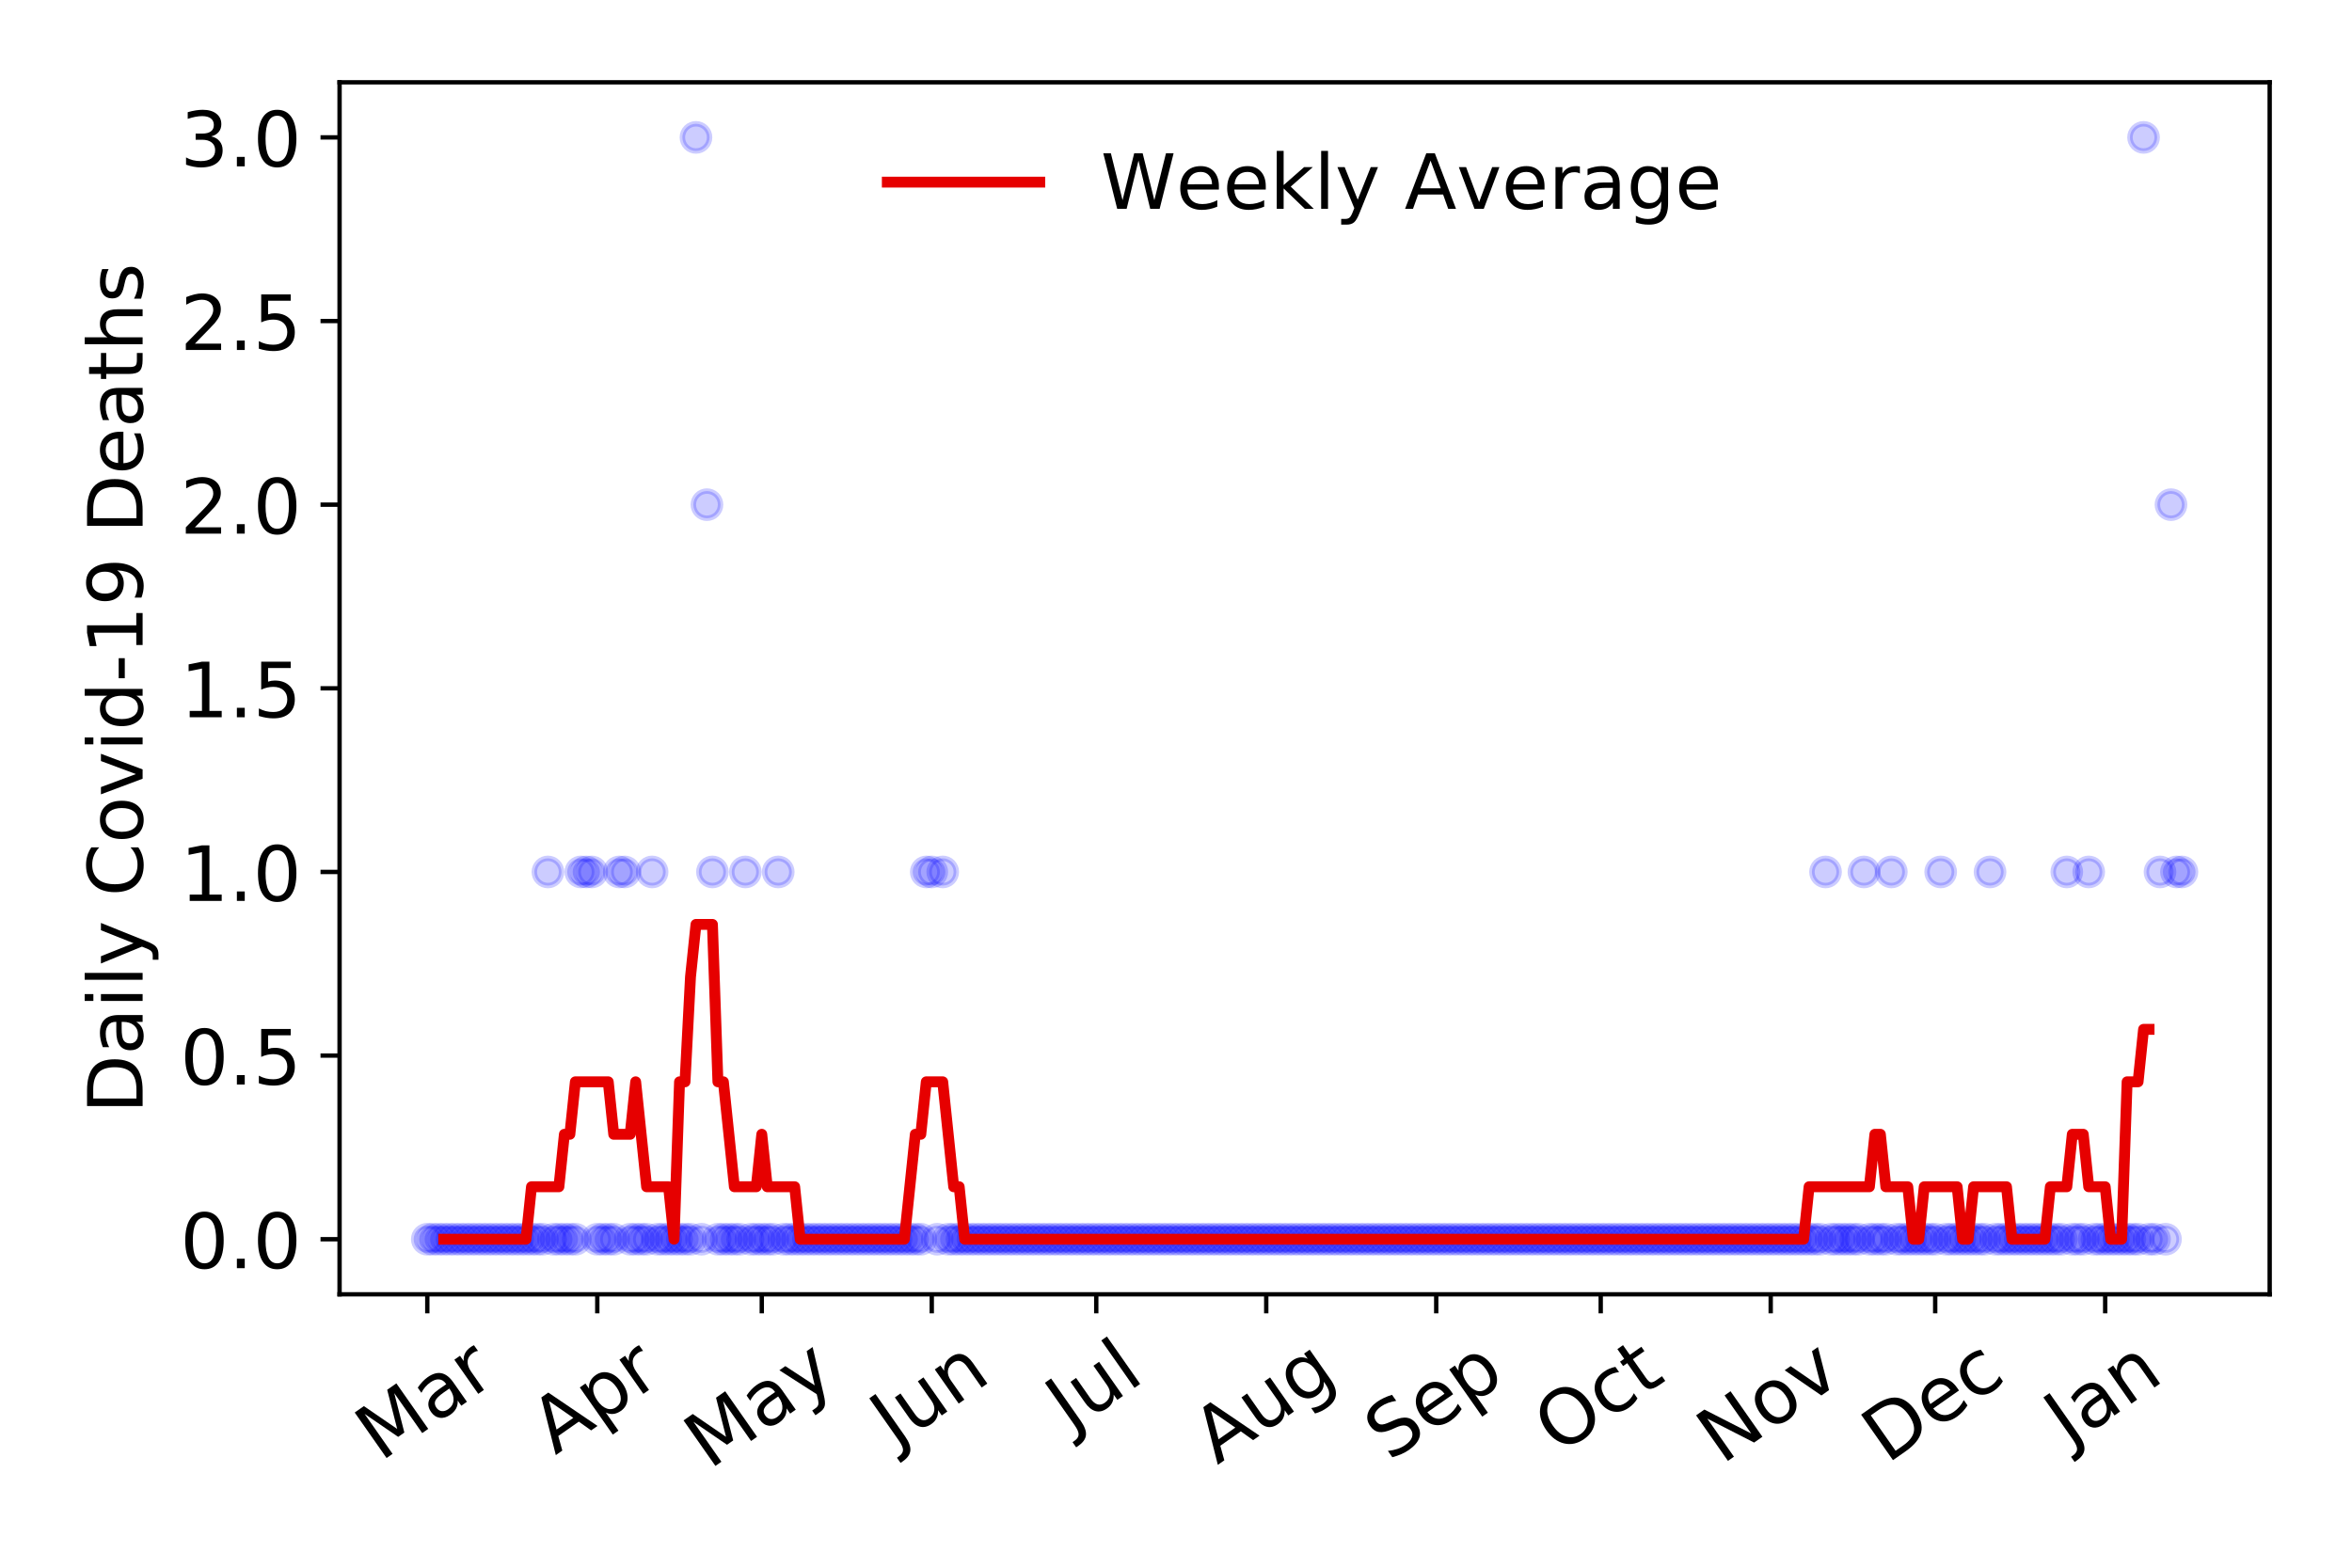 <?xml version="1.0" encoding="utf-8" standalone="no"?>
<!DOCTYPE svg PUBLIC "-//W3C//DTD SVG 1.1//EN"
  "http://www.w3.org/Graphics/SVG/1.1/DTD/svg11.dtd">
<!-- Created with matplotlib (https://matplotlib.org/) -->
<svg height="288pt" version="1.1" viewBox="0 0 432 288" width="432pt" xmlns="http://www.w3.org/2000/svg" xmlns:xlink="http://www.w3.org/1999/xlink">
 <defs>
  <style type="text/css">
*{stroke-linecap:butt;stroke-linejoin:round;}
  </style>
 </defs>
 <g id="figure_1">
  <g id="patch_1">
   <path d="M 0 288 
L 432 288 
L 432 0 
L 0 0 
z
" style="fill:#ffffff;"/>
  </g>
  <g id="axes_1">
   <g id="patch_2">
    <path d="M 62.37 237.778 
L 416.88 237.778 
L 416.88 15.12 
L 62.37 15.12 
z
" style="fill:#ffffff;"/>
   </g>
   <g id="matplotlib.axis_1">
    <g id="xtick_1">
     <g id="line2d_1">
      <defs>
       <path d="M 0 0 
L 0 3.5 
" id="m34dbcf8795" style="stroke:#000000;stroke-width:0.8;"/>
      </defs>
      <g>
       <use style="stroke:#000000;stroke-width:0.8;" x="78.484" xlink:href="#m34dbcf8795" y="237.778"/>
      </g>
     </g>
     <g id="text_1">
      <!-- Mar -->
      <defs>
       <path d="M 9.812 72.906 
L 24.516 72.906 
L 43.109 23.297 
L 61.812 72.906 
L 76.516 72.906 
L 76.516 0 
L 66.891 0 
L 66.891 64.016 
L 48.094 14.016 
L 38.188 14.016 
L 19.391 64.016 
L 19.391 0 
L 9.812 0 
z
" id="DejaVuSans-77"/>
       <path d="M 34.281 27.484 
Q 23.391 27.484 19.188 25 
Q 14.984 22.516 14.984 16.5 
Q 14.984 11.719 18.141 8.906 
Q 21.297 6.109 26.703 6.109 
Q 34.188 6.109 38.703 11.406 
Q 43.219 16.703 43.219 25.484 
L 43.219 27.484 
z
M 52.203 31.203 
L 52.203 0 
L 43.219 0 
L 43.219 8.297 
Q 40.141 3.328 35.547 0.953 
Q 30.953 -1.422 24.312 -1.422 
Q 15.922 -1.422 10.953 3.297 
Q 6 8.016 6 15.922 
Q 6 25.141 12.172 29.828 
Q 18.359 34.516 30.609 34.516 
L 43.219 34.516 
L 43.219 35.406 
Q 43.219 41.609 39.141 45 
Q 35.062 48.391 27.688 48.391 
Q 23 48.391 18.547 47.266 
Q 14.109 46.141 10.016 43.891 
L 10.016 52.203 
Q 14.938 54.109 19.578 55.047 
Q 24.219 56 28.609 56 
Q 40.484 56 46.344 49.844 
Q 52.203 43.703 52.203 31.203 
z
" id="DejaVuSans-97"/>
       <path d="M 41.109 46.297 
Q 39.594 47.172 37.812 47.578 
Q 36.031 48 33.891 48 
Q 26.266 48 22.188 43.047 
Q 18.109 38.094 18.109 28.812 
L 18.109 0 
L 9.078 0 
L 9.078 54.688 
L 18.109 54.688 
L 18.109 46.188 
Q 20.953 51.172 25.484 53.578 
Q 30.031 56 36.531 56 
Q 37.453 56 38.578 55.875 
Q 39.703 55.766 41.062 55.516 
z
" id="DejaVuSans-114"/>
      </defs>
      <g transform="translate(69.881 268.643)rotate(-35)scale(0.14 -0.14)">
       <use xlink:href="#DejaVuSans-77"/>
       <use x="86.279" xlink:href="#DejaVuSans-97"/>
       <use x="147.559" xlink:href="#DejaVuSans-114"/>
      </g>
     </g>
    </g>
    <g id="xtick_2">
     <g id="line2d_2">
      <g>
       <use style="stroke:#000000;stroke-width:0.8;" x="109.705" xlink:href="#m34dbcf8795" y="237.778"/>
      </g>
     </g>
     <g id="text_2">
      <!-- Apr -->
      <defs>
       <path d="M 34.188 63.188 
L 20.797 26.906 
L 47.609 26.906 
z
M 28.609 72.906 
L 39.797 72.906 
L 67.578 0 
L 57.328 0 
L 50.688 18.703 
L 17.828 18.703 
L 11.188 0 
L 0.781 0 
z
" id="DejaVuSans-65"/>
       <path d="M 18.109 8.203 
L 18.109 -20.797 
L 9.078 -20.797 
L 9.078 54.688 
L 18.109 54.688 
L 18.109 46.391 
Q 20.953 51.266 25.266 53.625 
Q 29.594 56 35.594 56 
Q 45.562 56 51.781 48.094 
Q 58.016 40.188 58.016 27.297 
Q 58.016 14.406 51.781 6.484 
Q 45.562 -1.422 35.594 -1.422 
Q 29.594 -1.422 25.266 0.953 
Q 20.953 3.328 18.109 8.203 
z
M 48.688 27.297 
Q 48.688 37.203 44.609 42.844 
Q 40.531 48.484 33.406 48.484 
Q 26.266 48.484 22.188 42.844 
Q 18.109 37.203 18.109 27.297 
Q 18.109 17.391 22.188 11.75 
Q 26.266 6.109 33.406 6.109 
Q 40.531 6.109 44.609 11.75 
Q 48.688 17.391 48.688 27.297 
z
" id="DejaVuSans-112"/>
      </defs>
      <g transform="translate(102.001 267.384)rotate(-35)scale(0.14 -0.14)">
       <use xlink:href="#DejaVuSans-65"/>
       <use x="68.408" xlink:href="#DejaVuSans-112"/>
       <use x="131.885" xlink:href="#DejaVuSans-114"/>
      </g>
     </g>
    </g>
    <g id="xtick_3">
     <g id="line2d_3">
      <g>
       <use style="stroke:#000000;stroke-width:0.8;" x="139.919" xlink:href="#m34dbcf8795" y="237.778"/>
      </g>
     </g>
     <g id="text_3">
      <!-- May -->
      <defs>
       <path d="M 32.172 -5.078 
Q 28.375 -14.844 24.75 -17.812 
Q 21.141 -20.797 15.094 -20.797 
L 7.906 -20.797 
L 7.906 -13.281 
L 13.188 -13.281 
Q 16.891 -13.281 18.938 -11.516 
Q 21 -9.766 23.484 -3.219 
L 25.094 0.875 
L 2.984 54.688 
L 12.5 54.688 
L 29.594 11.922 
L 46.688 54.688 
L 56.203 54.688 
z
" id="DejaVuSans-121"/>
      </defs>
      <g transform="translate(130.28 270.094)rotate(-35)scale(0.14 -0.14)">
       <use xlink:href="#DejaVuSans-77"/>
       <use x="86.279" xlink:href="#DejaVuSans-97"/>
       <use x="147.559" xlink:href="#DejaVuSans-121"/>
      </g>
     </g>
    </g>
    <g id="xtick_4">
     <g id="line2d_4">
      <g>
       <use style="stroke:#000000;stroke-width:0.8;" x="171.14" xlink:href="#m34dbcf8795" y="237.778"/>
      </g>
     </g>
     <g id="text_4">
      <!-- Jun -->
      <defs>
       <path d="M 9.812 72.906 
L 19.672 72.906 
L 19.672 5.078 
Q 19.672 -8.109 14.672 -14.062 
Q 9.672 -20.016 -1.422 -20.016 
L -5.172 -20.016 
L -5.172 -11.719 
L -2.094 -11.719 
Q 4.438 -11.719 7.125 -8.047 
Q 9.812 -4.391 9.812 5.078 
z
" id="DejaVuSans-74"/>
       <path d="M 8.5 21.578 
L 8.5 54.688 
L 17.484 54.688 
L 17.484 21.922 
Q 17.484 14.156 20.5 10.266 
Q 23.531 6.391 29.594 6.391 
Q 36.859 6.391 41.078 11.031 
Q 45.312 15.672 45.312 23.688 
L 45.312 54.688 
L 54.297 54.688 
L 54.297 0 
L 45.312 0 
L 45.312 8.406 
Q 42.047 3.422 37.719 1 
Q 33.406 -1.422 27.688 -1.422 
Q 18.266 -1.422 13.375 4.438 
Q 8.5 10.297 8.5 21.578 
z
M 31.109 56 
z
" id="DejaVuSans-117"/>
       <path d="M 54.891 33.016 
L 54.891 0 
L 45.906 0 
L 45.906 32.719 
Q 45.906 40.484 42.875 44.328 
Q 39.844 48.188 33.797 48.188 
Q 26.516 48.188 22.312 43.547 
Q 18.109 38.922 18.109 30.906 
L 18.109 0 
L 9.078 0 
L 9.078 54.688 
L 18.109 54.688 
L 18.109 46.188 
Q 21.344 51.125 25.703 53.562 
Q 30.078 56 35.797 56 
Q 45.219 56 50.047 50.172 
Q 54.891 44.344 54.891 33.016 
z
" id="DejaVuSans-110"/>
      </defs>
      <g transform="translate(164.396 266.039)rotate(-35)scale(0.14 -0.14)">
       <use xlink:href="#DejaVuSans-74"/>
       <use x="29.492" xlink:href="#DejaVuSans-117"/>
       <use x="92.871" xlink:href="#DejaVuSans-110"/>
      </g>
     </g>
    </g>
    <g id="xtick_5">
     <g id="line2d_5">
      <g>
       <use style="stroke:#000000;stroke-width:0.8;" x="201.354" xlink:href="#m34dbcf8795" y="237.778"/>
      </g>
     </g>
     <g id="text_5">
      <!-- Jul -->
      <defs>
       <path d="M 9.422 75.984 
L 18.406 75.984 
L 18.406 0 
L 9.422 0 
z
" id="DejaVuSans-108"/>
      </defs>
      <g transform="translate(196.651 263.181)rotate(-35)scale(0.14 -0.14)">
       <use xlink:href="#DejaVuSans-74"/>
       <use x="29.492" xlink:href="#DejaVuSans-117"/>
       <use x="92.871" xlink:href="#DejaVuSans-108"/>
      </g>
     </g>
    </g>
    <g id="xtick_6">
     <g id="line2d_6">
      <g>
       <use style="stroke:#000000;stroke-width:0.8;" x="232.575" xlink:href="#m34dbcf8795" y="237.778"/>
      </g>
     </g>
     <g id="text_6">
      <!-- Aug -->
      <defs>
       <path d="M 45.406 27.984 
Q 45.406 37.75 41.375 43.109 
Q 37.359 48.484 30.078 48.484 
Q 22.859 48.484 18.828 43.109 
Q 14.797 37.75 14.797 27.984 
Q 14.797 18.266 18.828 12.891 
Q 22.859 7.516 30.078 7.516 
Q 37.359 7.516 41.375 12.891 
Q 45.406 18.266 45.406 27.984 
z
M 54.391 6.781 
Q 54.391 -7.172 48.188 -13.984 
Q 42 -20.797 29.203 -20.797 
Q 24.469 -20.797 20.266 -20.094 
Q 16.062 -19.391 12.109 -17.922 
L 12.109 -9.188 
Q 16.062 -11.328 19.922 -12.344 
Q 23.781 -13.375 27.781 -13.375 
Q 36.625 -13.375 41.016 -8.766 
Q 45.406 -4.156 45.406 5.172 
L 45.406 9.625 
Q 42.625 4.781 38.281 2.391 
Q 33.938 0 27.875 0 
Q 17.828 0 11.672 7.656 
Q 5.516 15.328 5.516 27.984 
Q 5.516 40.672 11.672 48.328 
Q 17.828 56 27.875 56 
Q 33.938 56 38.281 53.609 
Q 42.625 51.219 45.406 46.391 
L 45.406 54.688 
L 54.391 54.688 
z
" id="DejaVuSans-103"/>
      </defs>
      <g transform="translate(223.594 269.172)rotate(-35)scale(0.14 -0.14)">
       <use xlink:href="#DejaVuSans-65"/>
       <use x="68.408" xlink:href="#DejaVuSans-117"/>
       <use x="131.787" xlink:href="#DejaVuSans-103"/>
      </g>
     </g>
    </g>
    <g id="xtick_7">
     <g id="line2d_7">
      <g>
       <use style="stroke:#000000;stroke-width:0.8;" x="263.796" xlink:href="#m34dbcf8795" y="237.778"/>
      </g>
     </g>
     <g id="text_7">
      <!-- Sep -->
      <defs>
       <path d="M 53.516 70.516 
L 53.516 60.891 
Q 47.906 63.578 42.922 64.891 
Q 37.938 66.219 33.297 66.219 
Q 25.25 66.219 20.875 63.094 
Q 16.5 59.969 16.5 54.203 
Q 16.5 49.359 19.406 46.891 
Q 22.312 44.438 30.422 42.922 
L 36.375 41.703 
Q 47.406 39.594 52.656 34.297 
Q 57.906 29 57.906 20.125 
Q 57.906 9.516 50.797 4.047 
Q 43.703 -1.422 29.984 -1.422 
Q 24.812 -1.422 18.969 -0.25 
Q 13.141 0.922 6.891 3.219 
L 6.891 13.375 
Q 12.891 10.016 18.656 8.297 
Q 24.422 6.594 29.984 6.594 
Q 38.422 6.594 43.016 9.906 
Q 47.609 13.234 47.609 19.391 
Q 47.609 24.75 44.312 27.781 
Q 41.016 30.812 33.5 32.328 
L 27.484 33.5 
Q 16.453 35.688 11.516 40.375 
Q 6.594 45.062 6.594 53.422 
Q 6.594 63.094 13.406 68.656 
Q 20.219 74.219 32.172 74.219 
Q 37.312 74.219 42.625 73.281 
Q 47.953 72.359 53.516 70.516 
z
" id="DejaVuSans-83"/>
       <path d="M 56.203 29.594 
L 56.203 25.203 
L 14.891 25.203 
Q 15.484 15.922 20.484 11.062 
Q 25.484 6.203 34.422 6.203 
Q 39.594 6.203 44.453 7.469 
Q 49.312 8.734 54.109 11.281 
L 54.109 2.781 
Q 49.266 0.734 44.188 -0.344 
Q 39.109 -1.422 33.891 -1.422 
Q 20.797 -1.422 13.156 6.188 
Q 5.516 13.812 5.516 26.812 
Q 5.516 40.234 12.766 48.109 
Q 20.016 56 32.328 56 
Q 43.359 56 49.781 48.891 
Q 56.203 41.797 56.203 29.594 
z
M 47.219 32.234 
Q 47.125 39.594 43.094 43.984 
Q 39.062 48.391 32.422 48.391 
Q 24.906 48.391 20.391 44.141 
Q 15.875 39.891 15.188 32.172 
z
" id="DejaVuSans-101"/>
      </defs>
      <g transform="translate(255.203 268.629)rotate(-35)scale(0.14 -0.14)">
       <use xlink:href="#DejaVuSans-83"/>
       <use x="63.477" xlink:href="#DejaVuSans-101"/>
       <use x="125" xlink:href="#DejaVuSans-112"/>
      </g>
     </g>
    </g>
    <g id="xtick_8">
     <g id="line2d_8">
      <g>
       <use style="stroke:#000000;stroke-width:0.8;" x="294.01" xlink:href="#m34dbcf8795" y="237.778"/>
      </g>
     </g>
     <g id="text_8">
      <!-- Oct -->
      <defs>
       <path d="M 39.406 66.219 
Q 28.656 66.219 22.328 58.203 
Q 16.016 50.203 16.016 36.375 
Q 16.016 22.609 22.328 14.594 
Q 28.656 6.594 39.406 6.594 
Q 50.141 6.594 56.422 14.594 
Q 62.703 22.609 62.703 36.375 
Q 62.703 50.203 56.422 58.203 
Q 50.141 66.219 39.406 66.219 
z
M 39.406 74.219 
Q 54.734 74.219 63.906 63.938 
Q 73.094 53.656 73.094 36.375 
Q 73.094 19.141 63.906 8.859 
Q 54.734 -1.422 39.406 -1.422 
Q 24.031 -1.422 14.812 8.828 
Q 5.609 19.094 5.609 36.375 
Q 5.609 53.656 14.812 63.938 
Q 24.031 74.219 39.406 74.219 
z
" id="DejaVuSans-79"/>
       <path d="M 48.781 52.594 
L 48.781 44.188 
Q 44.969 46.297 41.141 47.344 
Q 37.312 48.391 33.406 48.391 
Q 24.656 48.391 19.812 42.844 
Q 14.984 37.312 14.984 27.297 
Q 14.984 17.281 19.812 11.734 
Q 24.656 6.203 33.406 6.203 
Q 37.312 6.203 41.141 7.25 
Q 44.969 8.297 48.781 10.406 
L 48.781 2.094 
Q 45.016 0.344 40.984 -0.531 
Q 36.969 -1.422 32.422 -1.422 
Q 20.062 -1.422 12.781 6.344 
Q 5.516 14.109 5.516 27.297 
Q 5.516 40.672 12.859 48.328 
Q 20.219 56 33.016 56 
Q 37.156 56 41.109 55.141 
Q 45.062 54.297 48.781 52.594 
z
" id="DejaVuSans-99"/>
       <path d="M 18.312 70.219 
L 18.312 54.688 
L 36.812 54.688 
L 36.812 47.703 
L 18.312 47.703 
L 18.312 18.016 
Q 18.312 11.328 20.141 9.422 
Q 21.969 7.516 27.594 7.516 
L 36.812 7.516 
L 36.812 0 
L 27.594 0 
Q 17.188 0 13.234 3.875 
Q 9.281 7.766 9.281 18.016 
L 9.281 47.703 
L 2.688 47.703 
L 2.688 54.688 
L 9.281 54.688 
L 9.281 70.219 
z
" id="DejaVuSans-116"/>
      </defs>
      <g transform="translate(286.311 267.377)rotate(-35)scale(0.14 -0.14)">
       <use xlink:href="#DejaVuSans-79"/>
       <use x="78.711" xlink:href="#DejaVuSans-99"/>
       <use x="133.691" xlink:href="#DejaVuSans-116"/>
      </g>
     </g>
    </g>
    <g id="xtick_9">
     <g id="line2d_9">
      <g>
       <use style="stroke:#000000;stroke-width:0.8;" x="325.231" xlink:href="#m34dbcf8795" y="237.778"/>
      </g>
     </g>
     <g id="text_9">
      <!-- Nov -->
      <defs>
       <path d="M 9.812 72.906 
L 23.094 72.906 
L 55.422 11.922 
L 55.422 72.906 
L 64.984 72.906 
L 64.984 0 
L 51.703 0 
L 19.391 60.984 
L 19.391 0 
L 9.812 0 
z
" id="DejaVuSans-78"/>
       <path d="M 30.609 48.391 
Q 23.391 48.391 19.188 42.75 
Q 14.984 37.109 14.984 27.297 
Q 14.984 17.484 19.156 11.844 
Q 23.344 6.203 30.609 6.203 
Q 37.797 6.203 41.984 11.859 
Q 46.188 17.531 46.188 27.297 
Q 46.188 37.016 41.984 42.703 
Q 37.797 48.391 30.609 48.391 
z
M 30.609 56 
Q 42.328 56 49.016 48.375 
Q 55.719 40.766 55.719 27.297 
Q 55.719 13.875 49.016 6.219 
Q 42.328 -1.422 30.609 -1.422 
Q 18.844 -1.422 12.172 6.219 
Q 5.516 13.875 5.516 27.297 
Q 5.516 40.766 12.172 48.375 
Q 18.844 56 30.609 56 
z
" id="DejaVuSans-111"/>
       <path d="M 2.984 54.688 
L 12.5 54.688 
L 29.594 8.797 
L 46.688 54.688 
L 56.203 54.688 
L 35.688 0 
L 23.484 0 
z
" id="DejaVuSans-118"/>
      </defs>
      <g transform="translate(316.255 269.166)rotate(-35)scale(0.14 -0.14)">
       <use xlink:href="#DejaVuSans-78"/>
       <use x="74.805" xlink:href="#DejaVuSans-111"/>
       <use x="135.986" xlink:href="#DejaVuSans-118"/>
      </g>
     </g>
    </g>
    <g id="xtick_10">
     <g id="line2d_10">
      <g>
       <use style="stroke:#000000;stroke-width:0.8;" x="355.445" xlink:href="#m34dbcf8795" y="237.778"/>
      </g>
     </g>
     <g id="text_10">
      <!-- Dec -->
      <defs>
       <path d="M 19.672 64.797 
L 19.672 8.109 
L 31.594 8.109 
Q 46.688 8.109 53.688 14.938 
Q 60.688 21.781 60.688 36.531 
Q 60.688 51.172 53.688 57.984 
Q 46.688 64.797 31.594 64.797 
z
M 9.812 72.906 
L 30.078 72.906 
Q 51.266 72.906 61.172 64.094 
Q 71.094 55.281 71.094 36.531 
Q 71.094 17.672 61.125 8.828 
Q 51.172 0 30.078 0 
L 9.812 0 
z
" id="DejaVuSans-68"/>
      </defs>
      <g transform="translate(346.565 269.032)rotate(-35)scale(0.14 -0.14)">
       <use xlink:href="#DejaVuSans-68"/>
       <use x="77.002" xlink:href="#DejaVuSans-101"/>
       <use x="138.525" xlink:href="#DejaVuSans-99"/>
      </g>
     </g>
    </g>
    <g id="xtick_11">
     <g id="line2d_11">
      <g>
       <use style="stroke:#000000;stroke-width:0.8;" x="386.666" xlink:href="#m34dbcf8795" y="237.778"/>
      </g>
     </g>
     <g id="text_11">
      <!-- Jan -->
      <g transform="translate(380.042 265.871)rotate(-35)scale(0.14 -0.14)">
       <use xlink:href="#DejaVuSans-74"/>
       <use x="29.492" xlink:href="#DejaVuSans-97"/>
       <use x="90.771" xlink:href="#DejaVuSans-110"/>
      </g>
     </g>
    </g>
   </g>
   <g id="matplotlib.axis_2">
    <g id="ytick_1">
     <g id="line2d_12">
      <defs>
       <path d="M 0 0 
L -3.5 0 
" id="mcab28475fc" style="stroke:#000000;stroke-width:0.8;"/>
      </defs>
      <g>
       <use style="stroke:#000000;stroke-width:0.8;" x="62.37" xlink:href="#mcab28475fc" y="227.657"/>
      </g>
     </g>
     <g id="text_12">
      <!-- 0.0 -->
      <defs>
       <path d="M 31.781 66.406 
Q 24.172 66.406 20.328 58.906 
Q 16.5 51.422 16.5 36.375 
Q 16.5 21.391 20.328 13.891 
Q 24.172 6.391 31.781 6.391 
Q 39.453 6.391 43.281 13.891 
Q 47.125 21.391 47.125 36.375 
Q 47.125 51.422 43.281 58.906 
Q 39.453 66.406 31.781 66.406 
z
M 31.781 74.219 
Q 44.047 74.219 50.516 64.516 
Q 56.984 54.828 56.984 36.375 
Q 56.984 17.969 50.516 8.266 
Q 44.047 -1.422 31.781 -1.422 
Q 19.531 -1.422 13.062 8.266 
Q 6.594 17.969 6.594 36.375 
Q 6.594 54.828 13.062 64.516 
Q 19.531 74.219 31.781 74.219 
z
" id="DejaVuSans-48"/>
       <path d="M 10.688 12.406 
L 21 12.406 
L 21 0 
L 10.688 0 
z
" id="DejaVuSans-46"/>
      </defs>
      <g transform="translate(33.106 232.976)scale(0.14 -0.14)">
       <use xlink:href="#DejaVuSans-48"/>
       <use x="63.623" xlink:href="#DejaVuSans-46"/>
       <use x="95.41" xlink:href="#DejaVuSans-48"/>
      </g>
     </g>
    </g>
    <g id="ytick_2">
     <g id="line2d_13">
      <g>
       <use style="stroke:#000000;stroke-width:0.8;" x="62.37" xlink:href="#mcab28475fc" y="193.921"/>
      </g>
     </g>
     <g id="text_13">
      <!-- 0.5 -->
      <defs>
       <path d="M 10.797 72.906 
L 49.516 72.906 
L 49.516 64.594 
L 19.828 64.594 
L 19.828 46.734 
Q 21.969 47.469 24.109 47.828 
Q 26.266 48.188 28.422 48.188 
Q 40.625 48.188 47.75 41.5 
Q 54.891 34.812 54.891 23.391 
Q 54.891 11.625 47.562 5.094 
Q 40.234 -1.422 26.906 -1.422 
Q 22.312 -1.422 17.547 -0.641 
Q 12.797 0.141 7.719 1.703 
L 7.719 11.625 
Q 12.109 9.234 16.797 8.062 
Q 21.484 6.891 26.703 6.891 
Q 35.156 6.891 40.078 11.328 
Q 45.016 15.766 45.016 23.391 
Q 45.016 31 40.078 35.438 
Q 35.156 39.891 26.703 39.891 
Q 22.75 39.891 18.812 39.016 
Q 14.891 38.141 10.797 36.281 
z
" id="DejaVuSans-53"/>
      </defs>
      <g transform="translate(33.106 199.24)scale(0.14 -0.14)">
       <use xlink:href="#DejaVuSans-48"/>
       <use x="63.623" xlink:href="#DejaVuSans-46"/>
       <use x="95.41" xlink:href="#DejaVuSans-53"/>
      </g>
     </g>
    </g>
    <g id="ytick_3">
     <g id="line2d_14">
      <g>
       <use style="stroke:#000000;stroke-width:0.8;" x="62.37" xlink:href="#mcab28475fc" y="160.185"/>
      </g>
     </g>
     <g id="text_14">
      <!-- 1.0 -->
      <defs>
       <path d="M 12.406 8.297 
L 28.516 8.297 
L 28.516 63.922 
L 10.984 60.406 
L 10.984 69.391 
L 28.422 72.906 
L 38.281 72.906 
L 38.281 8.297 
L 54.391 8.297 
L 54.391 0 
L 12.406 0 
z
" id="DejaVuSans-49"/>
      </defs>
      <g transform="translate(33.106 165.504)scale(0.14 -0.14)">
       <use xlink:href="#DejaVuSans-49"/>
       <use x="63.623" xlink:href="#DejaVuSans-46"/>
       <use x="95.41" xlink:href="#DejaVuSans-48"/>
      </g>
     </g>
    </g>
    <g id="ytick_4">
     <g id="line2d_15">
      <g>
       <use style="stroke:#000000;stroke-width:0.8;" x="62.37" xlink:href="#mcab28475fc" y="126.449"/>
      </g>
     </g>
     <g id="text_15">
      <!-- 1.5 -->
      <g transform="translate(33.106 131.768)scale(0.14 -0.14)">
       <use xlink:href="#DejaVuSans-49"/>
       <use x="63.623" xlink:href="#DejaVuSans-46"/>
       <use x="95.41" xlink:href="#DejaVuSans-53"/>
      </g>
     </g>
    </g>
    <g id="ytick_5">
     <g id="line2d_16">
      <g>
       <use style="stroke:#000000;stroke-width:0.8;" x="62.37" xlink:href="#mcab28475fc" y="92.713"/>
      </g>
     </g>
     <g id="text_16">
      <!-- 2.0 -->
      <defs>
       <path d="M 19.188 8.297 
L 53.609 8.297 
L 53.609 0 
L 7.328 0 
L 7.328 8.297 
Q 12.938 14.109 22.625 23.891 
Q 32.328 33.688 34.812 36.531 
Q 39.547 41.844 41.422 45.531 
Q 43.312 49.219 43.312 52.781 
Q 43.312 58.594 39.234 62.25 
Q 35.156 65.922 28.609 65.922 
Q 23.969 65.922 18.812 64.312 
Q 13.672 62.703 7.812 59.422 
L 7.812 69.391 
Q 13.766 71.781 18.938 73 
Q 24.125 74.219 28.422 74.219 
Q 39.75 74.219 46.484 68.547 
Q 53.219 62.891 53.219 53.422 
Q 53.219 48.922 51.531 44.891 
Q 49.859 40.875 45.406 35.406 
Q 44.188 33.984 37.641 27.219 
Q 31.109 20.453 19.188 8.297 
z
" id="DejaVuSans-50"/>
      </defs>
      <g transform="translate(33.106 98.032)scale(0.14 -0.14)">
       <use xlink:href="#DejaVuSans-50"/>
       <use x="63.623" xlink:href="#DejaVuSans-46"/>
       <use x="95.41" xlink:href="#DejaVuSans-48"/>
      </g>
     </g>
    </g>
    <g id="ytick_6">
     <g id="line2d_17">
      <g>
       <use style="stroke:#000000;stroke-width:0.8;" x="62.37" xlink:href="#mcab28475fc" y="58.977"/>
      </g>
     </g>
     <g id="text_17">
      <!-- 2.5 -->
      <g transform="translate(33.106 64.296)scale(0.14 -0.14)">
       <use xlink:href="#DejaVuSans-50"/>
       <use x="63.623" xlink:href="#DejaVuSans-46"/>
       <use x="95.41" xlink:href="#DejaVuSans-53"/>
      </g>
     </g>
    </g>
    <g id="ytick_7">
     <g id="line2d_18">
      <g>
       <use style="stroke:#000000;stroke-width:0.8;" x="62.37" xlink:href="#mcab28475fc" y="25.241"/>
      </g>
     </g>
     <g id="text_18">
      <!-- 3.0 -->
      <defs>
       <path d="M 40.578 39.312 
Q 47.656 37.797 51.625 33 
Q 55.609 28.219 55.609 21.188 
Q 55.609 10.406 48.188 4.484 
Q 40.766 -1.422 27.094 -1.422 
Q 22.516 -1.422 17.656 -0.516 
Q 12.797 0.391 7.625 2.203 
L 7.625 11.719 
Q 11.719 9.328 16.594 8.109 
Q 21.484 6.891 26.812 6.891 
Q 36.078 6.891 40.938 10.547 
Q 45.797 14.203 45.797 21.188 
Q 45.797 27.641 41.281 31.266 
Q 36.766 34.906 28.719 34.906 
L 20.219 34.906 
L 20.219 43.016 
L 29.109 43.016 
Q 36.375 43.016 40.234 45.922 
Q 44.094 48.828 44.094 54.297 
Q 44.094 59.906 40.109 62.906 
Q 36.141 65.922 28.719 65.922 
Q 24.656 65.922 20.016 65.031 
Q 15.375 64.156 9.812 62.312 
L 9.812 71.094 
Q 15.438 72.656 20.344 73.438 
Q 25.25 74.219 29.594 74.219 
Q 40.828 74.219 47.359 69.109 
Q 53.906 64.016 53.906 55.328 
Q 53.906 49.266 50.438 45.094 
Q 46.969 40.922 40.578 39.312 
z
" id="DejaVuSans-51"/>
      </defs>
      <g transform="translate(33.106 30.56)scale(0.14 -0.14)">
       <use xlink:href="#DejaVuSans-51"/>
       <use x="63.623" xlink:href="#DejaVuSans-46"/>
       <use x="95.41" xlink:href="#DejaVuSans-48"/>
      </g>
     </g>
    </g>
    <g id="text_19">
     <!-- Daily Covid-19 Deaths -->
     <defs>
      <path d="M 9.422 54.688 
L 18.406 54.688 
L 18.406 0 
L 9.422 0 
z
M 9.422 75.984 
L 18.406 75.984 
L 18.406 64.594 
L 9.422 64.594 
z
" id="DejaVuSans-105"/>
      <path id="DejaVuSans-32"/>
      <path d="M 64.406 67.281 
L 64.406 56.891 
Q 59.422 61.531 53.781 63.812 
Q 48.141 66.109 41.797 66.109 
Q 29.297 66.109 22.656 58.469 
Q 16.016 50.828 16.016 36.375 
Q 16.016 21.969 22.656 14.328 
Q 29.297 6.688 41.797 6.688 
Q 48.141 6.688 53.781 8.984 
Q 59.422 11.281 64.406 15.922 
L 64.406 5.609 
Q 59.234 2.094 53.438 0.328 
Q 47.656 -1.422 41.219 -1.422 
Q 24.656 -1.422 15.125 8.703 
Q 5.609 18.844 5.609 36.375 
Q 5.609 53.953 15.125 64.078 
Q 24.656 74.219 41.219 74.219 
Q 47.75 74.219 53.531 72.484 
Q 59.328 70.75 64.406 67.281 
z
" id="DejaVuSans-67"/>
      <path d="M 45.406 46.391 
L 45.406 75.984 
L 54.391 75.984 
L 54.391 0 
L 45.406 0 
L 45.406 8.203 
Q 42.578 3.328 38.25 0.953 
Q 33.938 -1.422 27.875 -1.422 
Q 17.969 -1.422 11.734 6.484 
Q 5.516 14.406 5.516 27.297 
Q 5.516 40.188 11.734 48.094 
Q 17.969 56 27.875 56 
Q 33.938 56 38.25 53.625 
Q 42.578 51.266 45.406 46.391 
z
M 14.797 27.297 
Q 14.797 17.391 18.875 11.75 
Q 22.953 6.109 30.078 6.109 
Q 37.203 6.109 41.297 11.75 
Q 45.406 17.391 45.406 27.297 
Q 45.406 37.203 41.297 42.844 
Q 37.203 48.484 30.078 48.484 
Q 22.953 48.484 18.875 42.844 
Q 14.797 37.203 14.797 27.297 
z
" id="DejaVuSans-100"/>
      <path d="M 4.891 31.391 
L 31.203 31.391 
L 31.203 23.391 
L 4.891 23.391 
z
" id="DejaVuSans-45"/>
      <path d="M 10.984 1.516 
L 10.984 10.5 
Q 14.703 8.734 18.5 7.812 
Q 22.312 6.891 25.984 6.891 
Q 35.75 6.891 40.891 13.453 
Q 46.047 20.016 46.781 33.406 
Q 43.953 29.203 39.594 26.953 
Q 35.25 24.703 29.984 24.703 
Q 19.047 24.703 12.672 31.312 
Q 6.297 37.938 6.297 49.422 
Q 6.297 60.641 12.938 67.422 
Q 19.578 74.219 30.609 74.219 
Q 43.266 74.219 49.922 64.516 
Q 56.594 54.828 56.594 36.375 
Q 56.594 19.141 48.406 8.859 
Q 40.234 -1.422 26.422 -1.422 
Q 22.703 -1.422 18.891 -0.688 
Q 15.094 0.047 10.984 1.516 
z
M 30.609 32.422 
Q 37.25 32.422 41.125 36.953 
Q 45.016 41.5 45.016 49.422 
Q 45.016 57.281 41.125 61.844 
Q 37.25 66.406 30.609 66.406 
Q 23.969 66.406 20.094 61.844 
Q 16.219 57.281 16.219 49.422 
Q 16.219 41.5 20.094 36.953 
Q 23.969 32.422 30.609 32.422 
z
" id="DejaVuSans-57"/>
      <path d="M 54.891 33.016 
L 54.891 0 
L 45.906 0 
L 45.906 32.719 
Q 45.906 40.484 42.875 44.328 
Q 39.844 48.188 33.797 48.188 
Q 26.516 48.188 22.312 43.547 
Q 18.109 38.922 18.109 30.906 
L 18.109 0 
L 9.078 0 
L 9.078 75.984 
L 18.109 75.984 
L 18.109 46.188 
Q 21.344 51.125 25.703 53.562 
Q 30.078 56 35.797 56 
Q 45.219 56 50.047 50.172 
Q 54.891 44.344 54.891 33.016 
z
" id="DejaVuSans-104"/>
      <path d="M 44.281 53.078 
L 44.281 44.578 
Q 40.484 46.531 36.375 47.5 
Q 32.281 48.484 27.875 48.484 
Q 21.188 48.484 17.844 46.438 
Q 14.5 44.391 14.5 40.281 
Q 14.5 37.156 16.891 35.375 
Q 19.281 33.594 26.516 31.984 
L 29.594 31.297 
Q 39.156 29.25 43.188 25.516 
Q 47.219 21.781 47.219 15.094 
Q 47.219 7.469 41.188 3.016 
Q 35.156 -1.422 24.609 -1.422 
Q 20.219 -1.422 15.453 -0.562 
Q 10.688 0.297 5.422 2 
L 5.422 11.281 
Q 10.406 8.688 15.234 7.391 
Q 20.062 6.109 24.812 6.109 
Q 31.156 6.109 34.562 8.281 
Q 37.984 10.453 37.984 14.406 
Q 37.984 18.062 35.516 20.016 
Q 33.062 21.969 24.703 23.781 
L 21.578 24.516 
Q 13.234 26.266 9.516 29.906 
Q 5.812 33.547 5.812 39.891 
Q 5.812 47.609 11.281 51.797 
Q 16.75 56 26.812 56 
Q 31.781 56 36.172 55.266 
Q 40.578 54.547 44.281 53.078 
z
" id="DejaVuSans-115"/>
     </defs>
     <g transform="translate(26.194 204.56)rotate(-90)scale(0.14 -0.14)">
      <use xlink:href="#DejaVuSans-68"/>
      <use x="77.002" xlink:href="#DejaVuSans-97"/>
      <use x="138.281" xlink:href="#DejaVuSans-105"/>
      <use x="166.064" xlink:href="#DejaVuSans-108"/>
      <use x="193.848" xlink:href="#DejaVuSans-121"/>
      <use x="253.027" xlink:href="#DejaVuSans-32"/>
      <use x="284.814" xlink:href="#DejaVuSans-67"/>
      <use x="354.639" xlink:href="#DejaVuSans-111"/>
      <use x="415.82" xlink:href="#DejaVuSans-118"/>
      <use x="475" xlink:href="#DejaVuSans-105"/>
      <use x="502.783" xlink:href="#DejaVuSans-100"/>
      <use x="566.26" xlink:href="#DejaVuSans-45"/>
      <use x="602.344" xlink:href="#DejaVuSans-49"/>
      <use x="665.967" xlink:href="#DejaVuSans-57"/>
      <use x="729.59" xlink:href="#DejaVuSans-32"/>
      <use x="761.377" xlink:href="#DejaVuSans-68"/>
      <use x="838.379" xlink:href="#DejaVuSans-101"/>
      <use x="899.902" xlink:href="#DejaVuSans-97"/>
      <use x="961.182" xlink:href="#DejaVuSans-116"/>
      <use x="1000.391" xlink:href="#DejaVuSans-104"/>
      <use x="1063.77" xlink:href="#DejaVuSans-115"/>
     </g>
    </g>
   </g>
   <g id="line2d_19">
    <defs>
     <path d="M 0 2.5 
C 0.663 2.5 1.299 2.237 1.768 1.768 
C 2.237 1.299 2.5 0.663 2.5 0 
C 2.5 -0.663 2.237 -1.299 1.768 -1.768 
C 1.299 -2.237 0.663 -2.5 0 -2.5 
C -0.663 -2.5 -1.299 -2.237 -1.768 -1.768 
C -2.237 -1.299 -2.5 -0.663 -2.5 0 
C -2.5 0.663 -2.237 1.299 -1.768 1.768 
C -1.299 2.237 -0.663 2.5 0 2.5 
z
" id="m72cbbb8452" style="stroke:#0000ff;stroke-opacity:0.2;"/>
    </defs>
    <g clip-path="url(#pc7a4168deb)">
     <use style="fill:#0000ff;fill-opacity:0.2;stroke:#0000ff;stroke-opacity:0.2;" x="78.484" xlink:href="#m72cbbb8452" y="227.657"/>
     <use style="fill:#0000ff;fill-opacity:0.2;stroke:#0000ff;stroke-opacity:0.2;" x="79.491" xlink:href="#m72cbbb8452" y="227.657"/>
     <use style="fill:#0000ff;fill-opacity:0.2;stroke:#0000ff;stroke-opacity:0.2;" x="80.498" xlink:href="#m72cbbb8452" y="227.657"/>
     <use style="fill:#0000ff;fill-opacity:0.2;stroke:#0000ff;stroke-opacity:0.2;" x="81.505" xlink:href="#m72cbbb8452" y="227.657"/>
     <use style="fill:#0000ff;fill-opacity:0.2;stroke:#0000ff;stroke-opacity:0.2;" x="82.513" xlink:href="#m72cbbb8452" y="227.657"/>
     <use style="fill:#0000ff;fill-opacity:0.2;stroke:#0000ff;stroke-opacity:0.2;" x="83.52" xlink:href="#m72cbbb8452" y="227.657"/>
     <use style="fill:#0000ff;fill-opacity:0.2;stroke:#0000ff;stroke-opacity:0.2;" x="84.527" xlink:href="#m72cbbb8452" y="227.657"/>
     <use style="fill:#0000ff;fill-opacity:0.2;stroke:#0000ff;stroke-opacity:0.2;" x="85.534" xlink:href="#m72cbbb8452" y="227.657"/>
     <use style="fill:#0000ff;fill-opacity:0.2;stroke:#0000ff;stroke-opacity:0.2;" x="86.541" xlink:href="#m72cbbb8452" y="227.657"/>
     <use style="fill:#0000ff;fill-opacity:0.2;stroke:#0000ff;stroke-opacity:0.2;" x="87.548" xlink:href="#m72cbbb8452" y="227.657"/>
     <use style="fill:#0000ff;fill-opacity:0.2;stroke:#0000ff;stroke-opacity:0.2;" x="88.555" xlink:href="#m72cbbb8452" y="227.657"/>
     <use style="fill:#0000ff;fill-opacity:0.2;stroke:#0000ff;stroke-opacity:0.2;" x="89.563" xlink:href="#m72cbbb8452" y="227.657"/>
     <use style="fill:#0000ff;fill-opacity:0.2;stroke:#0000ff;stroke-opacity:0.2;" x="90.57" xlink:href="#m72cbbb8452" y="227.657"/>
     <use style="fill:#0000ff;fill-opacity:0.2;stroke:#0000ff;stroke-opacity:0.2;" x="91.577" xlink:href="#m72cbbb8452" y="227.657"/>
     <use style="fill:#0000ff;fill-opacity:0.2;stroke:#0000ff;stroke-opacity:0.2;" x="92.584" xlink:href="#m72cbbb8452" y="227.657"/>
     <use style="fill:#0000ff;fill-opacity:0.2;stroke:#0000ff;stroke-opacity:0.2;" x="93.591" xlink:href="#m72cbbb8452" y="227.657"/>
     <use style="fill:#0000ff;fill-opacity:0.2;stroke:#0000ff;stroke-opacity:0.2;" x="94.598" xlink:href="#m72cbbb8452" y="227.657"/>
     <use style="fill:#0000ff;fill-opacity:0.2;stroke:#0000ff;stroke-opacity:0.2;" x="95.605" xlink:href="#m72cbbb8452" y="227.657"/>
     <use style="fill:#0000ff;fill-opacity:0.2;stroke:#0000ff;stroke-opacity:0.2;" x="96.612" xlink:href="#m72cbbb8452" y="227.657"/>
     <use style="fill:#0000ff;fill-opacity:0.2;stroke:#0000ff;stroke-opacity:0.2;" x="97.62" xlink:href="#m72cbbb8452" y="227.657"/>
     <use style="fill:#0000ff;fill-opacity:0.2;stroke:#0000ff;stroke-opacity:0.2;" x="98.627" xlink:href="#m72cbbb8452" y="227.657"/>
     <use style="fill:#0000ff;fill-opacity:0.2;stroke:#0000ff;stroke-opacity:0.2;" x="99.634" xlink:href="#m72cbbb8452" y="227.657"/>
     <use style="fill:#0000ff;fill-opacity:0.2;stroke:#0000ff;stroke-opacity:0.2;" x="100.641" xlink:href="#m72cbbb8452" y="160.185"/>
     <use style="fill:#0000ff;fill-opacity:0.2;stroke:#0000ff;stroke-opacity:0.2;" x="101.648" xlink:href="#m72cbbb8452" y="227.657"/>
     <use style="fill:#0000ff;fill-opacity:0.2;stroke:#0000ff;stroke-opacity:0.2;" x="102.655" xlink:href="#m72cbbb8452" y="227.657"/>
     <use style="fill:#0000ff;fill-opacity:0.2;stroke:#0000ff;stroke-opacity:0.2;" x="103.662" xlink:href="#m72cbbb8452" y="227.657"/>
     <use style="fill:#0000ff;fill-opacity:0.2;stroke:#0000ff;stroke-opacity:0.2;" x="104.669" xlink:href="#m72cbbb8452" y="227.657"/>
     <use style="fill:#0000ff;fill-opacity:0.2;stroke:#0000ff;stroke-opacity:0.2;" x="105.677" xlink:href="#m72cbbb8452" y="227.657"/>
     <use style="fill:#0000ff;fill-opacity:0.2;stroke:#0000ff;stroke-opacity:0.2;" x="106.684" xlink:href="#m72cbbb8452" y="160.185"/>
     <use style="fill:#0000ff;fill-opacity:0.2;stroke:#0000ff;stroke-opacity:0.2;" x="107.691" xlink:href="#m72cbbb8452" y="160.185"/>
     <use style="fill:#0000ff;fill-opacity:0.2;stroke:#0000ff;stroke-opacity:0.2;" x="108.698" xlink:href="#m72cbbb8452" y="160.185"/>
     <use style="fill:#0000ff;fill-opacity:0.2;stroke:#0000ff;stroke-opacity:0.2;" x="109.705" xlink:href="#m72cbbb8452" y="227.657"/>
     <use style="fill:#0000ff;fill-opacity:0.2;stroke:#0000ff;stroke-opacity:0.2;" x="110.712" xlink:href="#m72cbbb8452" y="227.657"/>
     <use style="fill:#0000ff;fill-opacity:0.2;stroke:#0000ff;stroke-opacity:0.2;" x="111.719" xlink:href="#m72cbbb8452" y="227.657"/>
     <use style="fill:#0000ff;fill-opacity:0.2;stroke:#0000ff;stroke-opacity:0.2;" x="112.727" xlink:href="#m72cbbb8452" y="227.657"/>
     <use style="fill:#0000ff;fill-opacity:0.2;stroke:#0000ff;stroke-opacity:0.2;" x="113.734" xlink:href="#m72cbbb8452" y="160.185"/>
     <use style="fill:#0000ff;fill-opacity:0.2;stroke:#0000ff;stroke-opacity:0.2;" x="114.741" xlink:href="#m72cbbb8452" y="160.185"/>
     <use style="fill:#0000ff;fill-opacity:0.2;stroke:#0000ff;stroke-opacity:0.2;" x="115.748" xlink:href="#m72cbbb8452" y="227.657"/>
     <use style="fill:#0000ff;fill-opacity:0.2;stroke:#0000ff;stroke-opacity:0.2;" x="116.755" xlink:href="#m72cbbb8452" y="227.657"/>
     <use style="fill:#0000ff;fill-opacity:0.2;stroke:#0000ff;stroke-opacity:0.2;" x="117.762" xlink:href="#m72cbbb8452" y="227.657"/>
     <use style="fill:#0000ff;fill-opacity:0.2;stroke:#0000ff;stroke-opacity:0.2;" x="118.769" xlink:href="#m72cbbb8452" y="227.657"/>
     <use style="fill:#0000ff;fill-opacity:0.2;stroke:#0000ff;stroke-opacity:0.2;" x="119.776" xlink:href="#m72cbbb8452" y="160.185"/>
     <use style="fill:#0000ff;fill-opacity:0.2;stroke:#0000ff;stroke-opacity:0.2;" x="120.784" xlink:href="#m72cbbb8452" y="227.657"/>
     <use style="fill:#0000ff;fill-opacity:0.2;stroke:#0000ff;stroke-opacity:0.2;" x="121.791" xlink:href="#m72cbbb8452" y="227.657"/>
     <use style="fill:#0000ff;fill-opacity:0.2;stroke:#0000ff;stroke-opacity:0.2;" x="122.798" xlink:href="#m72cbbb8452" y="227.657"/>
     <use style="fill:#0000ff;fill-opacity:0.2;stroke:#0000ff;stroke-opacity:0.2;" x="123.805" xlink:href="#m72cbbb8452" y="227.657"/>
     <use style="fill:#0000ff;fill-opacity:0.2;stroke:#0000ff;stroke-opacity:0.2;" x="124.812" xlink:href="#m72cbbb8452" y="227.657"/>
     <use style="fill:#0000ff;fill-opacity:0.2;stroke:#0000ff;stroke-opacity:0.2;" x="125.819" xlink:href="#m72cbbb8452" y="227.657"/>
     <use style="fill:#0000ff;fill-opacity:0.2;stroke:#0000ff;stroke-opacity:0.2;" x="126.826" xlink:href="#m72cbbb8452" y="227.657"/>
     <use style="fill:#0000ff;fill-opacity:0.2;stroke:#0000ff;stroke-opacity:0.2;" x="127.833" xlink:href="#m72cbbb8452" y="25.241"/>
     <use style="fill:#0000ff;fill-opacity:0.2;stroke:#0000ff;stroke-opacity:0.2;" x="128.841" xlink:href="#m72cbbb8452" y="227.657"/>
     <use style="fill:#0000ff;fill-opacity:0.2;stroke:#0000ff;stroke-opacity:0.2;" x="129.848" xlink:href="#m72cbbb8452" y="92.713"/>
     <use style="fill:#0000ff;fill-opacity:0.2;stroke:#0000ff;stroke-opacity:0.2;" x="130.855" xlink:href="#m72cbbb8452" y="160.185"/>
     <use style="fill:#0000ff;fill-opacity:0.2;stroke:#0000ff;stroke-opacity:0.2;" x="131.862" xlink:href="#m72cbbb8452" y="227.657"/>
     <use style="fill:#0000ff;fill-opacity:0.2;stroke:#0000ff;stroke-opacity:0.2;" x="132.869" xlink:href="#m72cbbb8452" y="227.657"/>
     <use style="fill:#0000ff;fill-opacity:0.2;stroke:#0000ff;stroke-opacity:0.2;" x="133.876" xlink:href="#m72cbbb8452" y="227.657"/>
     <use style="fill:#0000ff;fill-opacity:0.2;stroke:#0000ff;stroke-opacity:0.2;" x="134.883" xlink:href="#m72cbbb8452" y="227.657"/>
     <use style="fill:#0000ff;fill-opacity:0.2;stroke:#0000ff;stroke-opacity:0.2;" x="135.891" xlink:href="#m72cbbb8452" y="227.657"/>
     <use style="fill:#0000ff;fill-opacity:0.2;stroke:#0000ff;stroke-opacity:0.2;" x="136.898" xlink:href="#m72cbbb8452" y="160.185"/>
     <use style="fill:#0000ff;fill-opacity:0.2;stroke:#0000ff;stroke-opacity:0.2;" x="137.905" xlink:href="#m72cbbb8452" y="227.657"/>
     <use style="fill:#0000ff;fill-opacity:0.2;stroke:#0000ff;stroke-opacity:0.2;" x="138.912" xlink:href="#m72cbbb8452" y="227.657"/>
     <use style="fill:#0000ff;fill-opacity:0.2;stroke:#0000ff;stroke-opacity:0.2;" x="139.919" xlink:href="#m72cbbb8452" y="227.657"/>
     <use style="fill:#0000ff;fill-opacity:0.2;stroke:#0000ff;stroke-opacity:0.2;" x="140.926" xlink:href="#m72cbbb8452" y="227.657"/>
     <use style="fill:#0000ff;fill-opacity:0.2;stroke:#0000ff;stroke-opacity:0.2;" x="141.933" xlink:href="#m72cbbb8452" y="227.657"/>
     <use style="fill:#0000ff;fill-opacity:0.2;stroke:#0000ff;stroke-opacity:0.2;" x="142.94" xlink:href="#m72cbbb8452" y="160.185"/>
     <use style="fill:#0000ff;fill-opacity:0.2;stroke:#0000ff;stroke-opacity:0.2;" x="143.948" xlink:href="#m72cbbb8452" y="227.657"/>
     <use style="fill:#0000ff;fill-opacity:0.2;stroke:#0000ff;stroke-opacity:0.2;" x="144.955" xlink:href="#m72cbbb8452" y="227.657"/>
     <use style="fill:#0000ff;fill-opacity:0.2;stroke:#0000ff;stroke-opacity:0.2;" x="145.962" xlink:href="#m72cbbb8452" y="227.657"/>
     <use style="fill:#0000ff;fill-opacity:0.2;stroke:#0000ff;stroke-opacity:0.2;" x="146.969" xlink:href="#m72cbbb8452" y="227.657"/>
     <use style="fill:#0000ff;fill-opacity:0.2;stroke:#0000ff;stroke-opacity:0.2;" x="147.976" xlink:href="#m72cbbb8452" y="227.657"/>
     <use style="fill:#0000ff;fill-opacity:0.2;stroke:#0000ff;stroke-opacity:0.2;" x="148.983" xlink:href="#m72cbbb8452" y="227.657"/>
     <use style="fill:#0000ff;fill-opacity:0.2;stroke:#0000ff;stroke-opacity:0.2;" x="149.99" xlink:href="#m72cbbb8452" y="227.657"/>
     <use style="fill:#0000ff;fill-opacity:0.2;stroke:#0000ff;stroke-opacity:0.2;" x="150.998" xlink:href="#m72cbbb8452" y="227.657"/>
     <use style="fill:#0000ff;fill-opacity:0.2;stroke:#0000ff;stroke-opacity:0.2;" x="152.005" xlink:href="#m72cbbb8452" y="227.657"/>
     <use style="fill:#0000ff;fill-opacity:0.2;stroke:#0000ff;stroke-opacity:0.2;" x="153.012" xlink:href="#m72cbbb8452" y="227.657"/>
     <use style="fill:#0000ff;fill-opacity:0.2;stroke:#0000ff;stroke-opacity:0.2;" x="154.019" xlink:href="#m72cbbb8452" y="227.657"/>
     <use style="fill:#0000ff;fill-opacity:0.2;stroke:#0000ff;stroke-opacity:0.2;" x="155.026" xlink:href="#m72cbbb8452" y="227.657"/>
     <use style="fill:#0000ff;fill-opacity:0.2;stroke:#0000ff;stroke-opacity:0.2;" x="156.033" xlink:href="#m72cbbb8452" y="227.657"/>
     <use style="fill:#0000ff;fill-opacity:0.2;stroke:#0000ff;stroke-opacity:0.2;" x="157.04" xlink:href="#m72cbbb8452" y="227.657"/>
     <use style="fill:#0000ff;fill-opacity:0.2;stroke:#0000ff;stroke-opacity:0.2;" x="158.047" xlink:href="#m72cbbb8452" y="227.657"/>
     <use style="fill:#0000ff;fill-opacity:0.2;stroke:#0000ff;stroke-opacity:0.2;" x="159.055" xlink:href="#m72cbbb8452" y="227.657"/>
     <use style="fill:#0000ff;fill-opacity:0.2;stroke:#0000ff;stroke-opacity:0.2;" x="160.062" xlink:href="#m72cbbb8452" y="227.657"/>
     <use style="fill:#0000ff;fill-opacity:0.2;stroke:#0000ff;stroke-opacity:0.2;" x="161.069" xlink:href="#m72cbbb8452" y="227.657"/>
     <use style="fill:#0000ff;fill-opacity:0.2;stroke:#0000ff;stroke-opacity:0.2;" x="162.076" xlink:href="#m72cbbb8452" y="227.657"/>
     <use style="fill:#0000ff;fill-opacity:0.2;stroke:#0000ff;stroke-opacity:0.2;" x="163.083" xlink:href="#m72cbbb8452" y="227.657"/>
     <use style="fill:#0000ff;fill-opacity:0.2;stroke:#0000ff;stroke-opacity:0.2;" x="164.09" xlink:href="#m72cbbb8452" y="227.657"/>
     <use style="fill:#0000ff;fill-opacity:0.2;stroke:#0000ff;stroke-opacity:0.2;" x="165.097" xlink:href="#m72cbbb8452" y="227.657"/>
     <use style="fill:#0000ff;fill-opacity:0.2;stroke:#0000ff;stroke-opacity:0.2;" x="166.104" xlink:href="#m72cbbb8452" y="227.657"/>
     <use style="fill:#0000ff;fill-opacity:0.2;stroke:#0000ff;stroke-opacity:0.2;" x="167.112" xlink:href="#m72cbbb8452" y="227.657"/>
     <use style="fill:#0000ff;fill-opacity:0.2;stroke:#0000ff;stroke-opacity:0.2;" x="168.119" xlink:href="#m72cbbb8452" y="227.657"/>
     <use style="fill:#0000ff;fill-opacity:0.2;stroke:#0000ff;stroke-opacity:0.2;" x="169.126" xlink:href="#m72cbbb8452" y="227.657"/>
     <use style="fill:#0000ff;fill-opacity:0.2;stroke:#0000ff;stroke-opacity:0.2;" x="170.133" xlink:href="#m72cbbb8452" y="160.185"/>
     <use style="fill:#0000ff;fill-opacity:0.2;stroke:#0000ff;stroke-opacity:0.2;" x="171.14" xlink:href="#m72cbbb8452" y="160.185"/>
     <use style="fill:#0000ff;fill-opacity:0.2;stroke:#0000ff;stroke-opacity:0.2;" x="172.147" xlink:href="#m72cbbb8452" y="227.657"/>
     <use style="fill:#0000ff;fill-opacity:0.2;stroke:#0000ff;stroke-opacity:0.2;" x="173.154" xlink:href="#m72cbbb8452" y="160.185"/>
     <use style="fill:#0000ff;fill-opacity:0.2;stroke:#0000ff;stroke-opacity:0.2;" x="174.162" xlink:href="#m72cbbb8452" y="227.657"/>
     <use style="fill:#0000ff;fill-opacity:0.2;stroke:#0000ff;stroke-opacity:0.2;" x="175.169" xlink:href="#m72cbbb8452" y="227.657"/>
     <use style="fill:#0000ff;fill-opacity:0.2;stroke:#0000ff;stroke-opacity:0.2;" x="176.176" xlink:href="#m72cbbb8452" y="227.657"/>
     <use style="fill:#0000ff;fill-opacity:0.2;stroke:#0000ff;stroke-opacity:0.2;" x="177.183" xlink:href="#m72cbbb8452" y="227.657"/>
     <use style="fill:#0000ff;fill-opacity:0.2;stroke:#0000ff;stroke-opacity:0.2;" x="178.19" xlink:href="#m72cbbb8452" y="227.657"/>
     <use style="fill:#0000ff;fill-opacity:0.2;stroke:#0000ff;stroke-opacity:0.2;" x="179.197" xlink:href="#m72cbbb8452" y="227.657"/>
     <use style="fill:#0000ff;fill-opacity:0.2;stroke:#0000ff;stroke-opacity:0.2;" x="180.204" xlink:href="#m72cbbb8452" y="227.657"/>
     <use style="fill:#0000ff;fill-opacity:0.2;stroke:#0000ff;stroke-opacity:0.2;" x="181.211" xlink:href="#m72cbbb8452" y="227.657"/>
     <use style="fill:#0000ff;fill-opacity:0.2;stroke:#0000ff;stroke-opacity:0.2;" x="182.219" xlink:href="#m72cbbb8452" y="227.657"/>
     <use style="fill:#0000ff;fill-opacity:0.2;stroke:#0000ff;stroke-opacity:0.2;" x="183.226" xlink:href="#m72cbbb8452" y="227.657"/>
     <use style="fill:#0000ff;fill-opacity:0.2;stroke:#0000ff;stroke-opacity:0.2;" x="184.233" xlink:href="#m72cbbb8452" y="227.657"/>
     <use style="fill:#0000ff;fill-opacity:0.2;stroke:#0000ff;stroke-opacity:0.2;" x="185.24" xlink:href="#m72cbbb8452" y="227.657"/>
     <use style="fill:#0000ff;fill-opacity:0.2;stroke:#0000ff;stroke-opacity:0.2;" x="186.247" xlink:href="#m72cbbb8452" y="227.657"/>
     <use style="fill:#0000ff;fill-opacity:0.2;stroke:#0000ff;stroke-opacity:0.2;" x="187.254" xlink:href="#m72cbbb8452" y="227.657"/>
     <use style="fill:#0000ff;fill-opacity:0.2;stroke:#0000ff;stroke-opacity:0.2;" x="188.261" xlink:href="#m72cbbb8452" y="227.657"/>
     <use style="fill:#0000ff;fill-opacity:0.2;stroke:#0000ff;stroke-opacity:0.2;" x="189.268" xlink:href="#m72cbbb8452" y="227.657"/>
     <use style="fill:#0000ff;fill-opacity:0.2;stroke:#0000ff;stroke-opacity:0.2;" x="190.276" xlink:href="#m72cbbb8452" y="227.657"/>
     <use style="fill:#0000ff;fill-opacity:0.2;stroke:#0000ff;stroke-opacity:0.2;" x="191.283" xlink:href="#m72cbbb8452" y="227.657"/>
     <use style="fill:#0000ff;fill-opacity:0.2;stroke:#0000ff;stroke-opacity:0.2;" x="192.29" xlink:href="#m72cbbb8452" y="227.657"/>
     <use style="fill:#0000ff;fill-opacity:0.2;stroke:#0000ff;stroke-opacity:0.2;" x="193.297" xlink:href="#m72cbbb8452" y="227.657"/>
     <use style="fill:#0000ff;fill-opacity:0.2;stroke:#0000ff;stroke-opacity:0.2;" x="194.304" xlink:href="#m72cbbb8452" y="227.657"/>
     <use style="fill:#0000ff;fill-opacity:0.2;stroke:#0000ff;stroke-opacity:0.2;" x="195.311" xlink:href="#m72cbbb8452" y="227.657"/>
     <use style="fill:#0000ff;fill-opacity:0.2;stroke:#0000ff;stroke-opacity:0.2;" x="196.318" xlink:href="#m72cbbb8452" y="227.657"/>
     <use style="fill:#0000ff;fill-opacity:0.2;stroke:#0000ff;stroke-opacity:0.2;" x="197.326" xlink:href="#m72cbbb8452" y="227.657"/>
     <use style="fill:#0000ff;fill-opacity:0.2;stroke:#0000ff;stroke-opacity:0.2;" x="198.333" xlink:href="#m72cbbb8452" y="227.657"/>
     <use style="fill:#0000ff;fill-opacity:0.2;stroke:#0000ff;stroke-opacity:0.2;" x="199.34" xlink:href="#m72cbbb8452" y="227.657"/>
     <use style="fill:#0000ff;fill-opacity:0.2;stroke:#0000ff;stroke-opacity:0.2;" x="200.347" xlink:href="#m72cbbb8452" y="227.657"/>
     <use style="fill:#0000ff;fill-opacity:0.2;stroke:#0000ff;stroke-opacity:0.2;" x="201.354" xlink:href="#m72cbbb8452" y="227.657"/>
     <use style="fill:#0000ff;fill-opacity:0.2;stroke:#0000ff;stroke-opacity:0.2;" x="202.361" xlink:href="#m72cbbb8452" y="227.657"/>
     <use style="fill:#0000ff;fill-opacity:0.2;stroke:#0000ff;stroke-opacity:0.2;" x="203.368" xlink:href="#m72cbbb8452" y="227.657"/>
     <use style="fill:#0000ff;fill-opacity:0.2;stroke:#0000ff;stroke-opacity:0.2;" x="204.375" xlink:href="#m72cbbb8452" y="227.657"/>
     <use style="fill:#0000ff;fill-opacity:0.2;stroke:#0000ff;stroke-opacity:0.2;" x="205.383" xlink:href="#m72cbbb8452" y="227.657"/>
     <use style="fill:#0000ff;fill-opacity:0.2;stroke:#0000ff;stroke-opacity:0.2;" x="206.39" xlink:href="#m72cbbb8452" y="227.657"/>
     <use style="fill:#0000ff;fill-opacity:0.2;stroke:#0000ff;stroke-opacity:0.2;" x="207.397" xlink:href="#m72cbbb8452" y="227.657"/>
     <use style="fill:#0000ff;fill-opacity:0.2;stroke:#0000ff;stroke-opacity:0.2;" x="208.404" xlink:href="#m72cbbb8452" y="227.657"/>
     <use style="fill:#0000ff;fill-opacity:0.2;stroke:#0000ff;stroke-opacity:0.2;" x="209.411" xlink:href="#m72cbbb8452" y="227.657"/>
     <use style="fill:#0000ff;fill-opacity:0.2;stroke:#0000ff;stroke-opacity:0.2;" x="210.418" xlink:href="#m72cbbb8452" y="227.657"/>
     <use style="fill:#0000ff;fill-opacity:0.2;stroke:#0000ff;stroke-opacity:0.2;" x="211.425" xlink:href="#m72cbbb8452" y="227.657"/>
     <use style="fill:#0000ff;fill-opacity:0.2;stroke:#0000ff;stroke-opacity:0.2;" x="212.432" xlink:href="#m72cbbb8452" y="227.657"/>
     <use style="fill:#0000ff;fill-opacity:0.2;stroke:#0000ff;stroke-opacity:0.2;" x="213.44" xlink:href="#m72cbbb8452" y="227.657"/>
     <use style="fill:#0000ff;fill-opacity:0.2;stroke:#0000ff;stroke-opacity:0.2;" x="214.447" xlink:href="#m72cbbb8452" y="227.657"/>
     <use style="fill:#0000ff;fill-opacity:0.2;stroke:#0000ff;stroke-opacity:0.2;" x="215.454" xlink:href="#m72cbbb8452" y="227.657"/>
     <use style="fill:#0000ff;fill-opacity:0.2;stroke:#0000ff;stroke-opacity:0.2;" x="216.461" xlink:href="#m72cbbb8452" y="227.657"/>
     <use style="fill:#0000ff;fill-opacity:0.2;stroke:#0000ff;stroke-opacity:0.2;" x="217.468" xlink:href="#m72cbbb8452" y="227.657"/>
     <use style="fill:#0000ff;fill-opacity:0.2;stroke:#0000ff;stroke-opacity:0.2;" x="218.475" xlink:href="#m72cbbb8452" y="227.657"/>
     <use style="fill:#0000ff;fill-opacity:0.2;stroke:#0000ff;stroke-opacity:0.2;" x="219.482" xlink:href="#m72cbbb8452" y="227.657"/>
     <use style="fill:#0000ff;fill-opacity:0.2;stroke:#0000ff;stroke-opacity:0.2;" x="220.49" xlink:href="#m72cbbb8452" y="227.657"/>
     <use style="fill:#0000ff;fill-opacity:0.2;stroke:#0000ff;stroke-opacity:0.2;" x="221.497" xlink:href="#m72cbbb8452" y="227.657"/>
     <use style="fill:#0000ff;fill-opacity:0.2;stroke:#0000ff;stroke-opacity:0.2;" x="222.504" xlink:href="#m72cbbb8452" y="227.657"/>
     <use style="fill:#0000ff;fill-opacity:0.2;stroke:#0000ff;stroke-opacity:0.2;" x="223.511" xlink:href="#m72cbbb8452" y="227.657"/>
     <use style="fill:#0000ff;fill-opacity:0.2;stroke:#0000ff;stroke-opacity:0.2;" x="224.518" xlink:href="#m72cbbb8452" y="227.657"/>
     <use style="fill:#0000ff;fill-opacity:0.2;stroke:#0000ff;stroke-opacity:0.2;" x="225.525" xlink:href="#m72cbbb8452" y="227.657"/>
     <use style="fill:#0000ff;fill-opacity:0.2;stroke:#0000ff;stroke-opacity:0.2;" x="226.532" xlink:href="#m72cbbb8452" y="227.657"/>
     <use style="fill:#0000ff;fill-opacity:0.2;stroke:#0000ff;stroke-opacity:0.2;" x="227.539" xlink:href="#m72cbbb8452" y="227.657"/>
     <use style="fill:#0000ff;fill-opacity:0.2;stroke:#0000ff;stroke-opacity:0.2;" x="228.547" xlink:href="#m72cbbb8452" y="227.657"/>
     <use style="fill:#0000ff;fill-opacity:0.2;stroke:#0000ff;stroke-opacity:0.2;" x="229.554" xlink:href="#m72cbbb8452" y="227.657"/>
     <use style="fill:#0000ff;fill-opacity:0.2;stroke:#0000ff;stroke-opacity:0.2;" x="230.561" xlink:href="#m72cbbb8452" y="227.657"/>
     <use style="fill:#0000ff;fill-opacity:0.2;stroke:#0000ff;stroke-opacity:0.2;" x="231.568" xlink:href="#m72cbbb8452" y="227.657"/>
     <use style="fill:#0000ff;fill-opacity:0.2;stroke:#0000ff;stroke-opacity:0.2;" x="232.575" xlink:href="#m72cbbb8452" y="227.657"/>
     <use style="fill:#0000ff;fill-opacity:0.2;stroke:#0000ff;stroke-opacity:0.2;" x="233.582" xlink:href="#m72cbbb8452" y="227.657"/>
     <use style="fill:#0000ff;fill-opacity:0.2;stroke:#0000ff;stroke-opacity:0.2;" x="234.589" xlink:href="#m72cbbb8452" y="227.657"/>
     <use style="fill:#0000ff;fill-opacity:0.2;stroke:#0000ff;stroke-opacity:0.2;" x="235.596" xlink:href="#m72cbbb8452" y="227.657"/>
     <use style="fill:#0000ff;fill-opacity:0.2;stroke:#0000ff;stroke-opacity:0.2;" x="236.604" xlink:href="#m72cbbb8452" y="227.657"/>
     <use style="fill:#0000ff;fill-opacity:0.2;stroke:#0000ff;stroke-opacity:0.2;" x="237.611" xlink:href="#m72cbbb8452" y="227.657"/>
     <use style="fill:#0000ff;fill-opacity:0.2;stroke:#0000ff;stroke-opacity:0.2;" x="238.618" xlink:href="#m72cbbb8452" y="227.657"/>
     <use style="fill:#0000ff;fill-opacity:0.2;stroke:#0000ff;stroke-opacity:0.2;" x="239.625" xlink:href="#m72cbbb8452" y="227.657"/>
     <use style="fill:#0000ff;fill-opacity:0.2;stroke:#0000ff;stroke-opacity:0.2;" x="240.632" xlink:href="#m72cbbb8452" y="227.657"/>
     <use style="fill:#0000ff;fill-opacity:0.2;stroke:#0000ff;stroke-opacity:0.2;" x="241.639" xlink:href="#m72cbbb8452" y="227.657"/>
     <use style="fill:#0000ff;fill-opacity:0.2;stroke:#0000ff;stroke-opacity:0.2;" x="242.646" xlink:href="#m72cbbb8452" y="227.657"/>
     <use style="fill:#0000ff;fill-opacity:0.2;stroke:#0000ff;stroke-opacity:0.2;" x="243.654" xlink:href="#m72cbbb8452" y="227.657"/>
     <use style="fill:#0000ff;fill-opacity:0.2;stroke:#0000ff;stroke-opacity:0.2;" x="244.661" xlink:href="#m72cbbb8452" y="227.657"/>
     <use style="fill:#0000ff;fill-opacity:0.2;stroke:#0000ff;stroke-opacity:0.2;" x="245.668" xlink:href="#m72cbbb8452" y="227.657"/>
     <use style="fill:#0000ff;fill-opacity:0.2;stroke:#0000ff;stroke-opacity:0.2;" x="246.675" xlink:href="#m72cbbb8452" y="227.657"/>
     <use style="fill:#0000ff;fill-opacity:0.2;stroke:#0000ff;stroke-opacity:0.2;" x="247.682" xlink:href="#m72cbbb8452" y="227.657"/>
     <use style="fill:#0000ff;fill-opacity:0.2;stroke:#0000ff;stroke-opacity:0.2;" x="248.689" xlink:href="#m72cbbb8452" y="227.657"/>
     <use style="fill:#0000ff;fill-opacity:0.2;stroke:#0000ff;stroke-opacity:0.2;" x="249.696" xlink:href="#m72cbbb8452" y="227.657"/>
     <use style="fill:#0000ff;fill-opacity:0.2;stroke:#0000ff;stroke-opacity:0.2;" x="250.703" xlink:href="#m72cbbb8452" y="227.657"/>
     <use style="fill:#0000ff;fill-opacity:0.2;stroke:#0000ff;stroke-opacity:0.2;" x="251.711" xlink:href="#m72cbbb8452" y="227.657"/>
     <use style="fill:#0000ff;fill-opacity:0.2;stroke:#0000ff;stroke-opacity:0.2;" x="252.718" xlink:href="#m72cbbb8452" y="227.657"/>
     <use style="fill:#0000ff;fill-opacity:0.2;stroke:#0000ff;stroke-opacity:0.2;" x="253.725" xlink:href="#m72cbbb8452" y="227.657"/>
     <use style="fill:#0000ff;fill-opacity:0.2;stroke:#0000ff;stroke-opacity:0.2;" x="254.732" xlink:href="#m72cbbb8452" y="227.657"/>
     <use style="fill:#0000ff;fill-opacity:0.2;stroke:#0000ff;stroke-opacity:0.2;" x="255.739" xlink:href="#m72cbbb8452" y="227.657"/>
     <use style="fill:#0000ff;fill-opacity:0.2;stroke:#0000ff;stroke-opacity:0.2;" x="256.746" xlink:href="#m72cbbb8452" y="227.657"/>
     <use style="fill:#0000ff;fill-opacity:0.2;stroke:#0000ff;stroke-opacity:0.2;" x="257.753" xlink:href="#m72cbbb8452" y="227.657"/>
     <use style="fill:#0000ff;fill-opacity:0.2;stroke:#0000ff;stroke-opacity:0.2;" x="258.76" xlink:href="#m72cbbb8452" y="227.657"/>
     <use style="fill:#0000ff;fill-opacity:0.2;stroke:#0000ff;stroke-opacity:0.2;" x="259.768" xlink:href="#m72cbbb8452" y="227.657"/>
     <use style="fill:#0000ff;fill-opacity:0.2;stroke:#0000ff;stroke-opacity:0.2;" x="260.775" xlink:href="#m72cbbb8452" y="227.657"/>
     <use style="fill:#0000ff;fill-opacity:0.2;stroke:#0000ff;stroke-opacity:0.2;" x="261.782" xlink:href="#m72cbbb8452" y="227.657"/>
     <use style="fill:#0000ff;fill-opacity:0.2;stroke:#0000ff;stroke-opacity:0.2;" x="262.789" xlink:href="#m72cbbb8452" y="227.657"/>
     <use style="fill:#0000ff;fill-opacity:0.2;stroke:#0000ff;stroke-opacity:0.2;" x="263.796" xlink:href="#m72cbbb8452" y="227.657"/>
     <use style="fill:#0000ff;fill-opacity:0.2;stroke:#0000ff;stroke-opacity:0.2;" x="264.803" xlink:href="#m72cbbb8452" y="227.657"/>
     <use style="fill:#0000ff;fill-opacity:0.2;stroke:#0000ff;stroke-opacity:0.2;" x="265.81" xlink:href="#m72cbbb8452" y="227.657"/>
     <use style="fill:#0000ff;fill-opacity:0.2;stroke:#0000ff;stroke-opacity:0.2;" x="266.818" xlink:href="#m72cbbb8452" y="227.657"/>
     <use style="fill:#0000ff;fill-opacity:0.2;stroke:#0000ff;stroke-opacity:0.2;" x="267.825" xlink:href="#m72cbbb8452" y="227.657"/>
     <use style="fill:#0000ff;fill-opacity:0.2;stroke:#0000ff;stroke-opacity:0.2;" x="268.832" xlink:href="#m72cbbb8452" y="227.657"/>
     <use style="fill:#0000ff;fill-opacity:0.2;stroke:#0000ff;stroke-opacity:0.2;" x="269.839" xlink:href="#m72cbbb8452" y="227.657"/>
     <use style="fill:#0000ff;fill-opacity:0.2;stroke:#0000ff;stroke-opacity:0.2;" x="270.846" xlink:href="#m72cbbb8452" y="227.657"/>
     <use style="fill:#0000ff;fill-opacity:0.2;stroke:#0000ff;stroke-opacity:0.2;" x="271.853" xlink:href="#m72cbbb8452" y="227.657"/>
     <use style="fill:#0000ff;fill-opacity:0.2;stroke:#0000ff;stroke-opacity:0.2;" x="272.86" xlink:href="#m72cbbb8452" y="227.657"/>
     <use style="fill:#0000ff;fill-opacity:0.2;stroke:#0000ff;stroke-opacity:0.2;" x="273.867" xlink:href="#m72cbbb8452" y="227.657"/>
     <use style="fill:#0000ff;fill-opacity:0.2;stroke:#0000ff;stroke-opacity:0.2;" x="274.875" xlink:href="#m72cbbb8452" y="227.657"/>
     <use style="fill:#0000ff;fill-opacity:0.2;stroke:#0000ff;stroke-opacity:0.2;" x="275.882" xlink:href="#m72cbbb8452" y="227.657"/>
     <use style="fill:#0000ff;fill-opacity:0.2;stroke:#0000ff;stroke-opacity:0.2;" x="276.889" xlink:href="#m72cbbb8452" y="227.657"/>
     <use style="fill:#0000ff;fill-opacity:0.2;stroke:#0000ff;stroke-opacity:0.2;" x="277.896" xlink:href="#m72cbbb8452" y="227.657"/>
     <use style="fill:#0000ff;fill-opacity:0.2;stroke:#0000ff;stroke-opacity:0.2;" x="278.903" xlink:href="#m72cbbb8452" y="227.657"/>
     <use style="fill:#0000ff;fill-opacity:0.2;stroke:#0000ff;stroke-opacity:0.2;" x="279.91" xlink:href="#m72cbbb8452" y="227.657"/>
     <use style="fill:#0000ff;fill-opacity:0.2;stroke:#0000ff;stroke-opacity:0.2;" x="280.917" xlink:href="#m72cbbb8452" y="227.657"/>
     <use style="fill:#0000ff;fill-opacity:0.2;stroke:#0000ff;stroke-opacity:0.2;" x="281.924" xlink:href="#m72cbbb8452" y="227.657"/>
     <use style="fill:#0000ff;fill-opacity:0.2;stroke:#0000ff;stroke-opacity:0.2;" x="282.932" xlink:href="#m72cbbb8452" y="227.657"/>
     <use style="fill:#0000ff;fill-opacity:0.2;stroke:#0000ff;stroke-opacity:0.2;" x="283.939" xlink:href="#m72cbbb8452" y="227.657"/>
     <use style="fill:#0000ff;fill-opacity:0.2;stroke:#0000ff;stroke-opacity:0.2;" x="284.946" xlink:href="#m72cbbb8452" y="227.657"/>
     <use style="fill:#0000ff;fill-opacity:0.2;stroke:#0000ff;stroke-opacity:0.2;" x="285.953" xlink:href="#m72cbbb8452" y="227.657"/>
     <use style="fill:#0000ff;fill-opacity:0.2;stroke:#0000ff;stroke-opacity:0.2;" x="286.96" xlink:href="#m72cbbb8452" y="227.657"/>
     <use style="fill:#0000ff;fill-opacity:0.2;stroke:#0000ff;stroke-opacity:0.2;" x="287.967" xlink:href="#m72cbbb8452" y="227.657"/>
     <use style="fill:#0000ff;fill-opacity:0.2;stroke:#0000ff;stroke-opacity:0.2;" x="288.974" xlink:href="#m72cbbb8452" y="227.657"/>
     <use style="fill:#0000ff;fill-opacity:0.2;stroke:#0000ff;stroke-opacity:0.2;" x="289.982" xlink:href="#m72cbbb8452" y="227.657"/>
     <use style="fill:#0000ff;fill-opacity:0.2;stroke:#0000ff;stroke-opacity:0.2;" x="290.989" xlink:href="#m72cbbb8452" y="227.657"/>
     <use style="fill:#0000ff;fill-opacity:0.2;stroke:#0000ff;stroke-opacity:0.2;" x="291.996" xlink:href="#m72cbbb8452" y="227.657"/>
     <use style="fill:#0000ff;fill-opacity:0.2;stroke:#0000ff;stroke-opacity:0.2;" x="293.003" xlink:href="#m72cbbb8452" y="227.657"/>
     <use style="fill:#0000ff;fill-opacity:0.2;stroke:#0000ff;stroke-opacity:0.2;" x="294.01" xlink:href="#m72cbbb8452" y="227.657"/>
     <use style="fill:#0000ff;fill-opacity:0.2;stroke:#0000ff;stroke-opacity:0.2;" x="295.017" xlink:href="#m72cbbb8452" y="227.657"/>
     <use style="fill:#0000ff;fill-opacity:0.2;stroke:#0000ff;stroke-opacity:0.2;" x="296.024" xlink:href="#m72cbbb8452" y="227.657"/>
     <use style="fill:#0000ff;fill-opacity:0.2;stroke:#0000ff;stroke-opacity:0.2;" x="297.031" xlink:href="#m72cbbb8452" y="227.657"/>
     <use style="fill:#0000ff;fill-opacity:0.2;stroke:#0000ff;stroke-opacity:0.2;" x="298.039" xlink:href="#m72cbbb8452" y="227.657"/>
     <use style="fill:#0000ff;fill-opacity:0.2;stroke:#0000ff;stroke-opacity:0.2;" x="299.046" xlink:href="#m72cbbb8452" y="227.657"/>
     <use style="fill:#0000ff;fill-opacity:0.2;stroke:#0000ff;stroke-opacity:0.2;" x="300.053" xlink:href="#m72cbbb8452" y="227.657"/>
     <use style="fill:#0000ff;fill-opacity:0.2;stroke:#0000ff;stroke-opacity:0.2;" x="301.06" xlink:href="#m72cbbb8452" y="227.657"/>
     <use style="fill:#0000ff;fill-opacity:0.2;stroke:#0000ff;stroke-opacity:0.2;" x="302.067" xlink:href="#m72cbbb8452" y="227.657"/>
     <use style="fill:#0000ff;fill-opacity:0.2;stroke:#0000ff;stroke-opacity:0.2;" x="303.074" xlink:href="#m72cbbb8452" y="227.657"/>
     <use style="fill:#0000ff;fill-opacity:0.2;stroke:#0000ff;stroke-opacity:0.2;" x="304.081" xlink:href="#m72cbbb8452" y="227.657"/>
     <use style="fill:#0000ff;fill-opacity:0.2;stroke:#0000ff;stroke-opacity:0.2;" x="305.088" xlink:href="#m72cbbb8452" y="227.657"/>
     <use style="fill:#0000ff;fill-opacity:0.2;stroke:#0000ff;stroke-opacity:0.2;" x="306.096" xlink:href="#m72cbbb8452" y="227.657"/>
     <use style="fill:#0000ff;fill-opacity:0.2;stroke:#0000ff;stroke-opacity:0.2;" x="307.103" xlink:href="#m72cbbb8452" y="227.657"/>
     <use style="fill:#0000ff;fill-opacity:0.2;stroke:#0000ff;stroke-opacity:0.2;" x="308.11" xlink:href="#m72cbbb8452" y="227.657"/>
     <use style="fill:#0000ff;fill-opacity:0.2;stroke:#0000ff;stroke-opacity:0.2;" x="309.117" xlink:href="#m72cbbb8452" y="227.657"/>
     <use style="fill:#0000ff;fill-opacity:0.2;stroke:#0000ff;stroke-opacity:0.2;" x="310.124" xlink:href="#m72cbbb8452" y="227.657"/>
     <use style="fill:#0000ff;fill-opacity:0.2;stroke:#0000ff;stroke-opacity:0.2;" x="311.131" xlink:href="#m72cbbb8452" y="227.657"/>
     <use style="fill:#0000ff;fill-opacity:0.2;stroke:#0000ff;stroke-opacity:0.2;" x="312.138" xlink:href="#m72cbbb8452" y="227.657"/>
     <use style="fill:#0000ff;fill-opacity:0.2;stroke:#0000ff;stroke-opacity:0.2;" x="313.146" xlink:href="#m72cbbb8452" y="227.657"/>
     <use style="fill:#0000ff;fill-opacity:0.2;stroke:#0000ff;stroke-opacity:0.2;" x="314.153" xlink:href="#m72cbbb8452" y="227.657"/>
     <use style="fill:#0000ff;fill-opacity:0.2;stroke:#0000ff;stroke-opacity:0.2;" x="315.16" xlink:href="#m72cbbb8452" y="227.657"/>
     <use style="fill:#0000ff;fill-opacity:0.2;stroke:#0000ff;stroke-opacity:0.2;" x="316.167" xlink:href="#m72cbbb8452" y="227.657"/>
     <use style="fill:#0000ff;fill-opacity:0.2;stroke:#0000ff;stroke-opacity:0.2;" x="317.174" xlink:href="#m72cbbb8452" y="227.657"/>
     <use style="fill:#0000ff;fill-opacity:0.2;stroke:#0000ff;stroke-opacity:0.2;" x="318.181" xlink:href="#m72cbbb8452" y="227.657"/>
     <use style="fill:#0000ff;fill-opacity:0.2;stroke:#0000ff;stroke-opacity:0.2;" x="319.188" xlink:href="#m72cbbb8452" y="227.657"/>
     <use style="fill:#0000ff;fill-opacity:0.2;stroke:#0000ff;stroke-opacity:0.2;" x="320.195" xlink:href="#m72cbbb8452" y="227.657"/>
     <use style="fill:#0000ff;fill-opacity:0.2;stroke:#0000ff;stroke-opacity:0.2;" x="321.203" xlink:href="#m72cbbb8452" y="227.657"/>
     <use style="fill:#0000ff;fill-opacity:0.2;stroke:#0000ff;stroke-opacity:0.2;" x="322.21" xlink:href="#m72cbbb8452" y="227.657"/>
     <use style="fill:#0000ff;fill-opacity:0.2;stroke:#0000ff;stroke-opacity:0.2;" x="323.217" xlink:href="#m72cbbb8452" y="227.657"/>
     <use style="fill:#0000ff;fill-opacity:0.2;stroke:#0000ff;stroke-opacity:0.2;" x="324.224" xlink:href="#m72cbbb8452" y="227.657"/>
     <use style="fill:#0000ff;fill-opacity:0.2;stroke:#0000ff;stroke-opacity:0.2;" x="325.231" xlink:href="#m72cbbb8452" y="227.657"/>
     <use style="fill:#0000ff;fill-opacity:0.2;stroke:#0000ff;stroke-opacity:0.2;" x="326.238" xlink:href="#m72cbbb8452" y="227.657"/>
     <use style="fill:#0000ff;fill-opacity:0.2;stroke:#0000ff;stroke-opacity:0.2;" x="327.245" xlink:href="#m72cbbb8452" y="227.657"/>
     <use style="fill:#0000ff;fill-opacity:0.2;stroke:#0000ff;stroke-opacity:0.2;" x="328.252" xlink:href="#m72cbbb8452" y="227.657"/>
     <use style="fill:#0000ff;fill-opacity:0.2;stroke:#0000ff;stroke-opacity:0.2;" x="329.26" xlink:href="#m72cbbb8452" y="227.657"/>
     <use style="fill:#0000ff;fill-opacity:0.2;stroke:#0000ff;stroke-opacity:0.2;" x="330.267" xlink:href="#m72cbbb8452" y="227.657"/>
     <use style="fill:#0000ff;fill-opacity:0.2;stroke:#0000ff;stroke-opacity:0.2;" x="331.274" xlink:href="#m72cbbb8452" y="227.657"/>
     <use style="fill:#0000ff;fill-opacity:0.2;stroke:#0000ff;stroke-opacity:0.2;" x="332.281" xlink:href="#m72cbbb8452" y="227.657"/>
     <use style="fill:#0000ff;fill-opacity:0.2;stroke:#0000ff;stroke-opacity:0.2;" x="333.288" xlink:href="#m72cbbb8452" y="227.657"/>
     <use style="fill:#0000ff;fill-opacity:0.2;stroke:#0000ff;stroke-opacity:0.2;" x="334.295" xlink:href="#m72cbbb8452" y="227.657"/>
     <use style="fill:#0000ff;fill-opacity:0.2;stroke:#0000ff;stroke-opacity:0.2;" x="335.302" xlink:href="#m72cbbb8452" y="160.185"/>
     <use style="fill:#0000ff;fill-opacity:0.2;stroke:#0000ff;stroke-opacity:0.2;" x="336.31" xlink:href="#m72cbbb8452" y="227.657"/>
     <use style="fill:#0000ff;fill-opacity:0.2;stroke:#0000ff;stroke-opacity:0.2;" x="337.317" xlink:href="#m72cbbb8452" y="227.657"/>
     <use style="fill:#0000ff;fill-opacity:0.2;stroke:#0000ff;stroke-opacity:0.2;" x="338.324" xlink:href="#m72cbbb8452" y="227.657"/>
     <use style="fill:#0000ff;fill-opacity:0.2;stroke:#0000ff;stroke-opacity:0.2;" x="339.331" xlink:href="#m72cbbb8452" y="227.657"/>
     <use style="fill:#0000ff;fill-opacity:0.2;stroke:#0000ff;stroke-opacity:0.2;" x="340.338" xlink:href="#m72cbbb8452" y="227.657"/>
     <use style="fill:#0000ff;fill-opacity:0.2;stroke:#0000ff;stroke-opacity:0.2;" x="341.345" xlink:href="#m72cbbb8452" y="227.657"/>
     <use style="fill:#0000ff;fill-opacity:0.2;stroke:#0000ff;stroke-opacity:0.2;" x="342.352" xlink:href="#m72cbbb8452" y="160.185"/>
     <use style="fill:#0000ff;fill-opacity:0.2;stroke:#0000ff;stroke-opacity:0.2;" x="343.359" xlink:href="#m72cbbb8452" y="227.657"/>
     <use style="fill:#0000ff;fill-opacity:0.2;stroke:#0000ff;stroke-opacity:0.2;" x="344.367" xlink:href="#m72cbbb8452" y="227.657"/>
     <use style="fill:#0000ff;fill-opacity:0.2;stroke:#0000ff;stroke-opacity:0.2;" x="345.374" xlink:href="#m72cbbb8452" y="227.657"/>
     <use style="fill:#0000ff;fill-opacity:0.2;stroke:#0000ff;stroke-opacity:0.2;" x="346.381" xlink:href="#m72cbbb8452" y="227.657"/>
     <use style="fill:#0000ff;fill-opacity:0.2;stroke:#0000ff;stroke-opacity:0.2;" x="347.388" xlink:href="#m72cbbb8452" y="160.185"/>
     <use style="fill:#0000ff;fill-opacity:0.2;stroke:#0000ff;stroke-opacity:0.2;" x="348.395" xlink:href="#m72cbbb8452" y="227.657"/>
     <use style="fill:#0000ff;fill-opacity:0.2;stroke:#0000ff;stroke-opacity:0.2;" x="349.402" xlink:href="#m72cbbb8452" y="227.657"/>
     <use style="fill:#0000ff;fill-opacity:0.2;stroke:#0000ff;stroke-opacity:0.2;" x="350.409" xlink:href="#m72cbbb8452" y="227.657"/>
     <use style="fill:#0000ff;fill-opacity:0.2;stroke:#0000ff;stroke-opacity:0.2;" x="351.417" xlink:href="#m72cbbb8452" y="227.657"/>
     <use style="fill:#0000ff;fill-opacity:0.2;stroke:#0000ff;stroke-opacity:0.2;" x="352.424" xlink:href="#m72cbbb8452" y="227.657"/>
     <use style="fill:#0000ff;fill-opacity:0.2;stroke:#0000ff;stroke-opacity:0.2;" x="353.431" xlink:href="#m72cbbb8452" y="227.657"/>
     <use style="fill:#0000ff;fill-opacity:0.2;stroke:#0000ff;stroke-opacity:0.2;" x="354.438" xlink:href="#m72cbbb8452" y="227.657"/>
     <use style="fill:#0000ff;fill-opacity:0.2;stroke:#0000ff;stroke-opacity:0.2;" x="355.445" xlink:href="#m72cbbb8452" y="227.657"/>
     <use style="fill:#0000ff;fill-opacity:0.2;stroke:#0000ff;stroke-opacity:0.2;" x="356.452" xlink:href="#m72cbbb8452" y="160.185"/>
     <use style="fill:#0000ff;fill-opacity:0.2;stroke:#0000ff;stroke-opacity:0.2;" x="357.459" xlink:href="#m72cbbb8452" y="227.657"/>
     <use style="fill:#0000ff;fill-opacity:0.2;stroke:#0000ff;stroke-opacity:0.2;" x="358.466" xlink:href="#m72cbbb8452" y="227.657"/>
     <use style="fill:#0000ff;fill-opacity:0.2;stroke:#0000ff;stroke-opacity:0.2;" x="359.474" xlink:href="#m72cbbb8452" y="227.657"/>
     <use style="fill:#0000ff;fill-opacity:0.2;stroke:#0000ff;stroke-opacity:0.2;" x="360.481" xlink:href="#m72cbbb8452" y="227.657"/>
     <use style="fill:#0000ff;fill-opacity:0.2;stroke:#0000ff;stroke-opacity:0.2;" x="361.488" xlink:href="#m72cbbb8452" y="227.657"/>
     <use style="fill:#0000ff;fill-opacity:0.2;stroke:#0000ff;stroke-opacity:0.2;" x="362.495" xlink:href="#m72cbbb8452" y="227.657"/>
     <use style="fill:#0000ff;fill-opacity:0.2;stroke:#0000ff;stroke-opacity:0.2;" x="363.502" xlink:href="#m72cbbb8452" y="227.657"/>
     <use style="fill:#0000ff;fill-opacity:0.2;stroke:#0000ff;stroke-opacity:0.2;" x="364.509" xlink:href="#m72cbbb8452" y="227.657"/>
     <use style="fill:#0000ff;fill-opacity:0.2;stroke:#0000ff;stroke-opacity:0.2;" x="365.516" xlink:href="#m72cbbb8452" y="160.185"/>
     <use style="fill:#0000ff;fill-opacity:0.2;stroke:#0000ff;stroke-opacity:0.2;" x="366.523" xlink:href="#m72cbbb8452" y="227.657"/>
     <use style="fill:#0000ff;fill-opacity:0.2;stroke:#0000ff;stroke-opacity:0.2;" x="367.531" xlink:href="#m72cbbb8452" y="227.657"/>
     <use style="fill:#0000ff;fill-opacity:0.2;stroke:#0000ff;stroke-opacity:0.2;" x="368.538" xlink:href="#m72cbbb8452" y="227.657"/>
     <use style="fill:#0000ff;fill-opacity:0.2;stroke:#0000ff;stroke-opacity:0.2;" x="369.545" xlink:href="#m72cbbb8452" y="227.657"/>
     <use style="fill:#0000ff;fill-opacity:0.2;stroke:#0000ff;stroke-opacity:0.2;" x="370.552" xlink:href="#m72cbbb8452" y="227.657"/>
     <use style="fill:#0000ff;fill-opacity:0.2;stroke:#0000ff;stroke-opacity:0.2;" x="371.559" xlink:href="#m72cbbb8452" y="227.657"/>
     <use style="fill:#0000ff;fill-opacity:0.2;stroke:#0000ff;stroke-opacity:0.2;" x="372.566" xlink:href="#m72cbbb8452" y="227.657"/>
     <use style="fill:#0000ff;fill-opacity:0.2;stroke:#0000ff;stroke-opacity:0.2;" x="373.573" xlink:href="#m72cbbb8452" y="227.657"/>
     <use style="fill:#0000ff;fill-opacity:0.2;stroke:#0000ff;stroke-opacity:0.2;" x="374.581" xlink:href="#m72cbbb8452" y="227.657"/>
     <use style="fill:#0000ff;fill-opacity:0.2;stroke:#0000ff;stroke-opacity:0.2;" x="375.588" xlink:href="#m72cbbb8452" y="227.657"/>
     <use style="fill:#0000ff;fill-opacity:0.2;stroke:#0000ff;stroke-opacity:0.2;" x="376.595" xlink:href="#m72cbbb8452" y="227.657"/>
     <use style="fill:#0000ff;fill-opacity:0.2;stroke:#0000ff;stroke-opacity:0.2;" x="377.602" xlink:href="#m72cbbb8452" y="227.657"/>
     <use style="fill:#0000ff;fill-opacity:0.2;stroke:#0000ff;stroke-opacity:0.2;" x="378.609" xlink:href="#m72cbbb8452" y="227.657"/>
     <use style="fill:#0000ff;fill-opacity:0.2;stroke:#0000ff;stroke-opacity:0.2;" x="379.616" xlink:href="#m72cbbb8452" y="160.185"/>
     <use style="fill:#0000ff;fill-opacity:0.2;stroke:#0000ff;stroke-opacity:0.2;" x="380.623" xlink:href="#m72cbbb8452" y="227.657"/>
     <use style="fill:#0000ff;fill-opacity:0.2;stroke:#0000ff;stroke-opacity:0.2;" x="381.63" xlink:href="#m72cbbb8452" y="227.657"/>
     <use style="fill:#0000ff;fill-opacity:0.2;stroke:#0000ff;stroke-opacity:0.2;" x="382.638" xlink:href="#m72cbbb8452" y="227.657"/>
     <use style="fill:#0000ff;fill-opacity:0.2;stroke:#0000ff;stroke-opacity:0.2;" x="383.645" xlink:href="#m72cbbb8452" y="160.185"/>
     <use style="fill:#0000ff;fill-opacity:0.2;stroke:#0000ff;stroke-opacity:0.2;" x="384.652" xlink:href="#m72cbbb8452" y="227.657"/>
     <use style="fill:#0000ff;fill-opacity:0.2;stroke:#0000ff;stroke-opacity:0.2;" x="385.659" xlink:href="#m72cbbb8452" y="227.657"/>
     <use style="fill:#0000ff;fill-opacity:0.2;stroke:#0000ff;stroke-opacity:0.2;" x="386.666" xlink:href="#m72cbbb8452" y="227.657"/>
     <use style="fill:#0000ff;fill-opacity:0.2;stroke:#0000ff;stroke-opacity:0.2;" x="387.673" xlink:href="#m72cbbb8452" y="227.657"/>
     <use style="fill:#0000ff;fill-opacity:0.2;stroke:#0000ff;stroke-opacity:0.2;" x="388.68" xlink:href="#m72cbbb8452" y="227.657"/>
     <use style="fill:#0000ff;fill-opacity:0.2;stroke:#0000ff;stroke-opacity:0.2;" x="389.687" xlink:href="#m72cbbb8452" y="227.657"/>
     <use style="fill:#0000ff;fill-opacity:0.2;stroke:#0000ff;stroke-opacity:0.2;" x="390.695" xlink:href="#m72cbbb8452" y="227.657"/>
     <use style="fill:#0000ff;fill-opacity:0.2;stroke:#0000ff;stroke-opacity:0.2;" x="391.702" xlink:href="#m72cbbb8452" y="227.657"/>
     <use style="fill:#0000ff;fill-opacity:0.2;stroke:#0000ff;stroke-opacity:0.2;" x="392.709" xlink:href="#m72cbbb8452" y="227.657"/>
     <use style="fill:#0000ff;fill-opacity:0.2;stroke:#0000ff;stroke-opacity:0.2;" x="393.716" xlink:href="#m72cbbb8452" y="25.241"/>
     <use style="fill:#0000ff;fill-opacity:0.2;stroke:#0000ff;stroke-opacity:0.2;" x="394.723" xlink:href="#m72cbbb8452" y="227.657"/>
     <use style="fill:#0000ff;fill-opacity:0.2;stroke:#0000ff;stroke-opacity:0.2;" x="395.73" xlink:href="#m72cbbb8452" y="227.657"/>
     <use style="fill:#0000ff;fill-opacity:0.2;stroke:#0000ff;stroke-opacity:0.2;" x="396.737" xlink:href="#m72cbbb8452" y="160.185"/>
     <use style="fill:#0000ff;fill-opacity:0.2;stroke:#0000ff;stroke-opacity:0.2;" x="397.745" xlink:href="#m72cbbb8452" y="227.657"/>
     <use style="fill:#0000ff;fill-opacity:0.2;stroke:#0000ff;stroke-opacity:0.2;" x="398.752" xlink:href="#m72cbbb8452" y="92.713"/>
     <use style="fill:#0000ff;fill-opacity:0.2;stroke:#0000ff;stroke-opacity:0.2;" x="399.759" xlink:href="#m72cbbb8452" y="160.185"/>
     <use style="fill:#0000ff;fill-opacity:0.2;stroke:#0000ff;stroke-opacity:0.2;" x="400.766" xlink:href="#m72cbbb8452" y="160.185"/>
    </g>
   </g>
   <g id="line2d_20">
    <path clip-path="url(#pc7a4168deb)" d="M 81.505 227.657 
L 96.612 227.657 
L 97.62 218.018 
L 102.655 218.018 
L 103.662 208.38 
L 104.669 208.38 
L 105.677 198.741 
L 111.719 198.741 
L 112.727 208.38 
L 115.748 208.38 
L 116.755 198.741 
L 118.769 218.018 
L 122.798 218.018 
L 123.805 227.657 
L 124.812 198.741 
L 125.819 198.741 
L 126.826 179.463 
L 127.833 169.824 
L 130.855 169.824 
L 131.862 198.741 
L 132.869 198.741 
L 134.883 218.018 
L 138.912 218.018 
L 139.919 208.38 
L 140.926 218.018 
L 145.962 218.018 
L 146.969 227.657 
L 166.104 227.657 
L 168.119 208.38 
L 169.126 208.38 
L 170.133 198.741 
L 173.154 198.741 
L 175.169 218.018 
L 176.176 218.018 
L 177.183 227.657 
L 331.274 227.657 
L 332.281 218.018 
L 343.359 218.018 
L 344.367 208.38 
L 345.374 208.38 
L 346.381 218.018 
L 350.409 218.018 
L 351.417 227.657 
L 352.424 227.657 
L 353.431 218.018 
L 359.474 218.018 
L 360.481 227.657 
L 361.488 227.657 
L 362.495 218.018 
L 368.538 218.018 
L 369.545 227.657 
L 375.588 227.657 
L 376.595 218.018 
L 379.616 218.018 
L 380.623 208.38 
L 382.638 208.38 
L 383.645 218.018 
L 386.666 218.018 
L 387.673 227.657 
L 389.687 227.657 
L 390.695 198.741 
L 392.709 198.741 
L 393.716 189.102 
L 394.723 189.102 
L 394.723 189.102 
" style="fill:none;stroke:#e60000;stroke-linecap:square;stroke-width:2;"/>
   </g>
   <g id="patch_3">
    <path d="M 62.37 237.778 
L 62.37 15.12 
" style="fill:none;stroke:#000000;stroke-linecap:square;stroke-linejoin:miter;stroke-width:0.8;"/>
   </g>
   <g id="patch_4">
    <path d="M 416.88 237.778 
L 416.88 15.12 
" style="fill:none;stroke:#000000;stroke-linecap:square;stroke-linejoin:miter;stroke-width:0.8;"/>
   </g>
   <g id="patch_5">
    <path d="M 62.37 237.778 
L 416.88 237.778 
" style="fill:none;stroke:#000000;stroke-linecap:square;stroke-linejoin:miter;stroke-width:0.8;"/>
   </g>
   <g id="patch_6">
    <path d="M 62.37 15.12 
L 416.88 15.12 
" style="fill:none;stroke:#000000;stroke-linecap:square;stroke-linejoin:miter;stroke-width:0.8;"/>
   </g>
   <g id="legend_1">
    <g id="line2d_21">
     <path d="M 162.977 33.458 
L 190.977 33.458 
" style="fill:none;stroke:#e60000;stroke-linecap:square;stroke-width:2;"/>
    </g>
    <g id="line2d_22"/>
    <g id="text_20">
     <!-- Weekly Average -->
     <defs>
      <path d="M 3.328 72.906 
L 13.281 72.906 
L 28.609 11.281 
L 43.891 72.906 
L 54.984 72.906 
L 70.312 11.281 
L 85.594 72.906 
L 95.609 72.906 
L 77.297 0 
L 64.891 0 
L 49.516 63.281 
L 33.984 0 
L 21.578 0 
z
" id="DejaVuSans-87"/>
      <path d="M 9.078 75.984 
L 18.109 75.984 
L 18.109 31.109 
L 44.922 54.688 
L 56.391 54.688 
L 27.391 29.109 
L 57.625 0 
L 45.906 0 
L 18.109 26.703 
L 18.109 0 
L 9.078 0 
z
" id="DejaVuSans-107"/>
     </defs>
     <g transform="translate(202.177 38.358)scale(0.14 -0.14)">
      <use xlink:href="#DejaVuSans-87"/>
      <use x="98.799" xlink:href="#DejaVuSans-101"/>
      <use x="160.322" xlink:href="#DejaVuSans-101"/>
      <use x="221.846" xlink:href="#DejaVuSans-107"/>
      <use x="279.756" xlink:href="#DejaVuSans-108"/>
      <use x="307.539" xlink:href="#DejaVuSans-121"/>
      <use x="366.719" xlink:href="#DejaVuSans-32"/>
      <use x="398.506" xlink:href="#DejaVuSans-65"/>
      <use x="466.836" xlink:href="#DejaVuSans-118"/>
      <use x="526.016" xlink:href="#DejaVuSans-101"/>
      <use x="587.539" xlink:href="#DejaVuSans-114"/>
      <use x="628.652" xlink:href="#DejaVuSans-97"/>
      <use x="689.932" xlink:href="#DejaVuSans-103"/>
      <use x="753.408" xlink:href="#DejaVuSans-101"/>
     </g>
    </g>
   </g>
  </g>
 </g>
 <defs>
  <clipPath id="pc7a4168deb">
   <rect height="222.658" width="354.51" x="62.37" y="15.12"/>
  </clipPath>
 </defs>
</svg>
